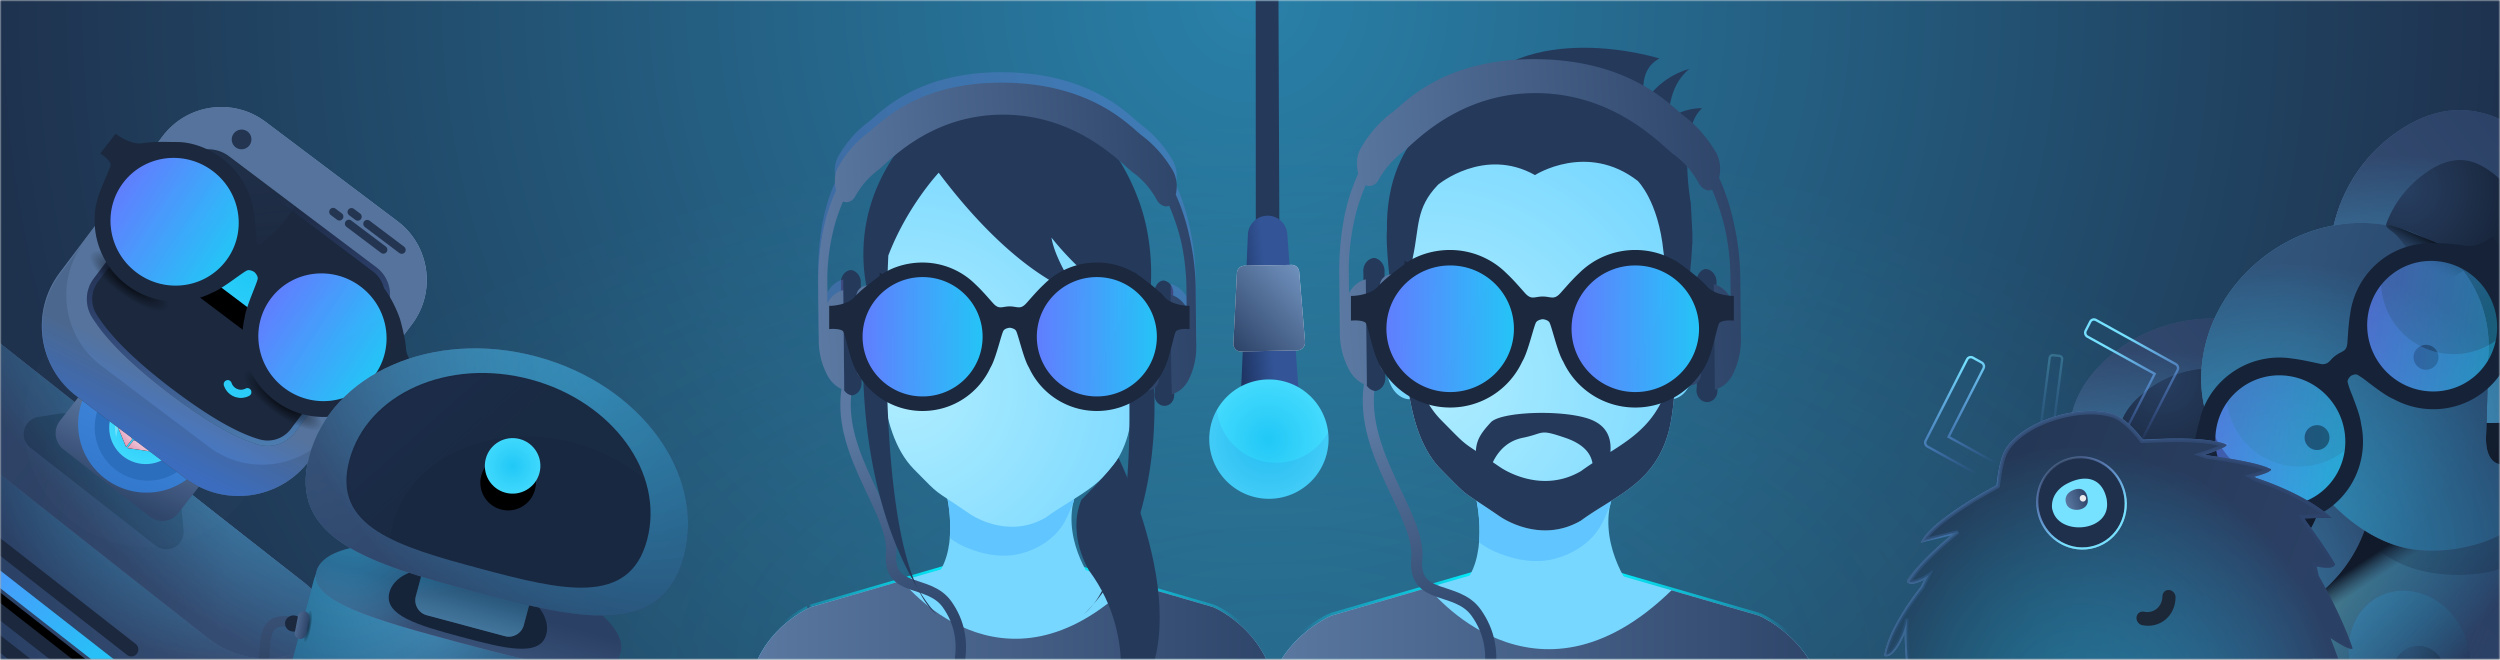 <svg xmlns="http://www.w3.org/2000/svg" xmlns:xlink="http://www.w3.org/1999/xlink" width="720" height="190"><defs><linearGradient id="g" x1="94.118%" x2="50.529%" y1="34.243%" y2="65.755%"><stop offset="0%" stop-color="#5B79A2"/><stop offset="100%" stop-color="#2E4469"/></linearGradient><linearGradient id="m" x1="98.741%" x2="1.259%" y1="48.741%" y2="48.741%"><stop offset="0%" stop-color="#21C8F6"/><stop offset="100%" stop-color="#637BFF"/></linearGradient><linearGradient id="n" x1=".008%" x2="99.992%" y1="50.123%" y2="49.877%"><stop offset="0%" stop-color="#6F90BC"/><stop offset="100%" stop-color="#2E4469"/></linearGradient><linearGradient id="o" x1="38.02%" x2="80.028%" y1="51.108%" y2="46.662%"><stop offset="0%" stop-color="#1B283E"/><stop offset="100%" stop-color="#688AB8"/></linearGradient><linearGradient id="q" x1="75.874%" x2="92.229%" y1="34.621%" y2="95.445%"><stop offset="0%" stop-color="#5B79A2"/><stop offset="100%" stop-color="#2E4469"/></linearGradient><linearGradient id="z" x1="77.808%" x2="5.982%" y1="0%" y2="146.499%"><stop offset="0%" stop-color="#85A1C6"/><stop offset="100%" stop-color="#1B283E"/></linearGradient><linearGradient id="A" x1="37.941%" x2="41.847%" y1="78.776%" y2="102.32%"><stop offset="0%" stop-color="#55739C"/><stop offset="100%" stop-color="#4179D5"/></linearGradient><linearGradient id="G" x1="154.902%" x2="24.379%" y1="136.646%" y2="14.81%"><stop offset="0%" stop-color="#76E1FF"/><stop offset="100%" stop-color="#637BFF" stop-opacity="0"/></linearGradient><linearGradient id="H" x1="13.291%" x2="106.663%" y1=".616%" y2="98.781%"><stop offset="0%" stop-color="#587CB9"/><stop offset="100%" stop-color="#2E4469" stop-opacity="0"/></linearGradient><linearGradient id="O" x1="98.741%" x2="1.259%" y1="48.741%" y2="48.741%"><stop offset="0%" stop-color="#21C8F6"/><stop offset="100%" stop-color="#637BFF"/></linearGradient><linearGradient id="P" x1="98.741%" x2="1.259%" y1="48.741%" y2="48.741%"><stop offset="0%" stop-color="#21C8F6"/><stop offset="100%" stop-color="#637BFF"/></linearGradient><linearGradient id="S" x1="98.741%" x2="1.259%" y1="48.741%" y2="48.741%"><stop offset="0%" stop-color="#21C8F6"/><stop offset="100%" stop-color="#637BFF"/></linearGradient><linearGradient id="V" x1="38.884%" x2="123.114%" y1="56.78%" y2="36.489%"><stop offset="0%" stop-color="#32466C"/><stop offset="100%" stop-color="#10192A"/></linearGradient><linearGradient id="X" x1="28.29%" x2="62.639%" y1="10.417%" y2="64.66%"><stop offset="0%" stop-color="#25C2F2" stop-opacity=".476"/><stop offset="100%" stop-color="#293F64"/></linearGradient><linearGradient id="Y" x1="53.199%" x2="50%" y1="43.607%" y2="57.555%"><stop offset="0%" stop-color="#101A2A"/><stop offset="100%" stop-color="#213350" stop-opacity="0"/></linearGradient><linearGradient id="aa" x1="-40.15%" x2="59.987%" y1="-47.999%" y2="100%"><stop offset="0%" stop-color="#5B79A2"/><stop offset="100%" stop-color="#243655"/></linearGradient><linearGradient id="ab" x1="32.873%" x2="59.971%" y1="-28.733%" y2="79.159%"><stop offset="0%" stop-color="#25C2F2" stop-opacity=".476"/><stop offset="100%" stop-color="#293F64"/></linearGradient><linearGradient id="ad" x1="0%" x2="100%" y1="50%" y2="50%"><stop offset="0%" stop-color="#5B79A2"/><stop offset="100%" stop-color="#2E4469"/></linearGradient><linearGradient id="ag" x1="0%" x2="100%" y1="50%" y2="50%"><stop offset="0%" stop-color="#5B79A2"/><stop offset="100%" stop-color="#2E4469"/></linearGradient><linearGradient id="aj" x1="16.586%" x2="60.659%" y1="50%" y2="92.56%"><stop offset="0%" stop-color="#5B79A2"/><stop offset="100%" stop-color="#2F4367"/></linearGradient><linearGradient id="ak" x1="35.492%" x2="58.447%" y1="-28.733%" y2="79.159%"><stop offset="0%" stop-color="#25C2F2" stop-opacity=".476"/><stop offset="100%" stop-color="#293F64"/></linearGradient><linearGradient id="am" x1="36.959%" x2="72.43%" y1="50%" y2="27.803%"><stop offset="0%" stop-color="#090F19"/><stop offset="100%" stop-color="#213350" stop-opacity="0"/></linearGradient><linearGradient id="an" x1="98.741%" x2="1.259%" y1="48.741%" y2="48.741%"><stop offset="0%" stop-color="#21C8F6"/><stop offset="100%" stop-color="#637BFF"/></linearGradient><linearGradient id="ao" x1="98.741%" x2="1.259%" y1="48.741%" y2="48.741%"><stop offset="0%" stop-color="#21C8F6"/><stop offset="100%" stop-color="#637BFF"/></linearGradient><linearGradient id="ar" x1="50%" x2="50%" y1="100%" y2="50%"><stop offset="0%" stop-color="#5B79A2"/><stop offset="100%" stop-color="#2E4469"/><stop offset="100%" stop-color="#2E4469"/><stop offset="100%" stop-color="#2E4469"/></linearGradient><linearGradient id="av" x1="46.088%" x2="55.408%" y1="2.256%" y2="100%"><stop offset="0%" stop-color="#374F73"/><stop offset="100%" stop-color="#253652"/></linearGradient><linearGradient id="aw" x1="50%" x2="50%" y1="149.484%" y2="0%"><stop offset="0%" stop-color="#5B79A2"/><stop offset="100%" stop-color="#2E4469"/></linearGradient><linearGradient id="ax" x1="50%" x2="50%" y1="100%" y2="69.152%"><stop offset="0%" stop-color="#5B79A2"/><stop offset="100%" stop-color="#2E4469"/></linearGradient><linearGradient id="ay" x1="50%" x2="28.893%" y1="66.196%" y2="13.209%"><stop offset="0%" stop-color="#267195"/><stop offset="100%" stop-color="#00C3FF"/></linearGradient><linearGradient id="az" x1="10.01%" x2="94.296%" y1="35.988%" y2="65.599%"><stop offset="0%" stop-color="#5B79A2"/><stop offset="100%" stop-color="#2E4469"/></linearGradient><linearGradient id="aH" x1="40.357%" x2="16.862%" y1="51.699%" y2="41.515%"><stop offset="0%" stop-color="#21C8F6" stop-opacity=".299"/><stop offset="100%" stop-color="#637BFF"/></linearGradient><linearGradient id="aI" x1="46.338%" x2="39.281%" y1="81.515%" y2="6.036%"><stop offset="0%" stop-color="#76E1FF"/><stop offset="100%" stop-color="#637BFF" stop-opacity="0"/></linearGradient><linearGradient id="aJ" x1="39.281%" x2="46.338%" y1="6.036%" y2="81.515%"><stop offset="0%" stop-color="#76E1FF"/><stop offset="100%" stop-color="#637BFF" stop-opacity="0"/></linearGradient><linearGradient id="aK" x1="45.341%" x2="48.408%" y1="6.036%" y2="81.515%"><stop offset="0%" stop-color="#76E1FF"/><stop offset="100%" stop-color="#637BFF" stop-opacity="0"/></linearGradient><linearGradient id="aL" x1="0%" x2="100%" y1="50%" y2="50%"><stop offset="0%" stop-color="#5B79A2"/><stop offset="100%" stop-color="#2E4469"/></linearGradient><linearGradient id="aM" x1="85.355%" x2="14.645%" y1="72.293%" y2="27.707%"><stop offset="0%" stop-color="#2F4568"/><stop offset="100%" stop-color="#18222F"/></linearGradient><linearGradient id="aN" x1="50%" x2="50%" y1="-48.381%" y2="62.836%"><stop offset="0%" stop-color="#76E1FF"/><stop offset="100%" stop-color="#637BFF" stop-opacity="0"/></linearGradient><linearGradient id="aP" x1="45.461%" x2="3.524%" y1="168.048%" y2="5.569%"><stop offset="0%" stop-color="#C4D6EB" stop-opacity=".676"/><stop offset="100%" stop-color="#91ACD2" stop-opacity=".3"/></linearGradient><linearGradient id="aQ" x1="39.283%" x2="18.637%" y1="81.515%" y2="6.036%"><stop offset="0%" stop-color="#76E1FF"/><stop offset="100%" stop-color="#637BFF" stop-opacity="0"/></linearGradient><linearGradient id="aR" x1="0%" x2="100%" y1="50%" y2="50%"><stop offset="0%" stop-color="#5B79A2"/><stop offset="100%" stop-color="#2E4469"/></linearGradient><linearGradient id="aW" x1="36.389%" x2="36.389%" y1="0%" y2="39.062%"><stop offset="0%" stop-color="#00F4FF"/><stop offset="100%" stop-color="#00E4FF" stop-opacity="0"/></linearGradient><linearGradient id="bb" x1="0%" x2="100%" y1="50%" y2="50%"><stop offset="0%" stop-color="#5B79A2"/><stop offset="100%" stop-color="#2E4469"/></linearGradient><linearGradient id="bc" x1="42.38%" x2="54.654%" y1="9.244%" y2="90.654%"><stop offset="0%" stop-color="#5B79A2"/><stop offset="100%" stop-color="#2E4469"/></linearGradient><linearGradient id="bd" x1="0%" x2="100%" y1="50%" y2="50%"><stop offset="0%" stop-color="#5B79A2"/><stop offset="100%" stop-color="#2E4469"/></linearGradient><linearGradient id="be" x1="0%" x2="100%" y1="50%" y2="50%"><stop offset="0%" stop-color="#5B79A2"/><stop offset="100%" stop-color="#2E4469"/></linearGradient><linearGradient id="bg" x1="98.741%" x2="1.259%" y1="48.741%" y2="48.741%"><stop offset="0%" stop-color="#21C8F6"/><stop offset="100%" stop-color="#637BFF"/></linearGradient><linearGradient id="bh" x1="98.741%" x2="1.259%" y1="48.741%" y2="48.741%"><stop offset="0%" stop-color="#21C8F6"/><stop offset="100%" stop-color="#637BFF"/></linearGradient><linearGradient id="bk" x1="98.741%" x2="1.259%" y1="48.741%" y2="48.741%"><stop offset="0%" stop-color="#21C8F6"/><stop offset="100%" stop-color="#637BFF"/></linearGradient><linearGradient id="bm" x1="53.825%" x2="81.628%" y1="42.349%" y2="64.984%"><stop offset="0%" stop-color="#335598"/><stop offset="100%" stop-color="#0F1C3C"/></linearGradient><linearGradient id="bo" x1="0%" x2="100%" y1="50%" y2="50%"><stop offset="0%" stop-color="#6F90BC"/><stop offset="100%" stop-color="#2E4469"/></linearGradient><linearGradient id="bp" x1="36.389%" x2="36.389%" y1="0%" y2="39.062%"><stop offset="0%" stop-color="#00F4FF"/><stop offset="100%" stop-color="#00E4FF" stop-opacity="0"/></linearGradient><linearGradient id="bt" x1="0%" x2="100%" y1="50%" y2="50%"><stop offset="0%" stop-color="#5B79A2"/><stop offset="100%" stop-color="#2E4469"/></linearGradient><linearGradient id="bu" x1="42.4%" x2="54.642%" y1="9.244%" y2="90.654%"><stop offset="0%" stop-color="#5B79A2"/><stop offset="100%" stop-color="#2E4469"/></linearGradient><linearGradient id="bv" x1="0%" x2="100%" y1="50%" y2="50%"><stop offset="0%" stop-color="#5B79A2"/><stop offset="100%" stop-color="#2E4469"/></linearGradient><linearGradient id="bw" x1="0%" x2="100%" y1="50%" y2="50%"><stop offset="0%" stop-color="#5B79A2"/><stop offset="100%" stop-color="#2E4469"/></linearGradient><linearGradient id="by" x1="98.741%" x2="1.259%" y1="48.741%" y2="48.741%"><stop offset="0%" stop-color="#21C8F6"/><stop offset="100%" stop-color="#637BFF"/></linearGradient><linearGradient id="bz" x1="98.741%" x2="1.259%" y1="48.741%" y2="48.741%"><stop offset="0%" stop-color="#21C8F6"/><stop offset="100%" stop-color="#637BFF"/></linearGradient><linearGradient id="bC" x1="98.741%" x2="1.259%" y1="48.741%" y2="48.741%"><stop offset="0%" stop-color="#21C8F6"/><stop offset="100%" stop-color="#637BFF"/></linearGradient><radialGradient id="e" cx="50%" cy="0%" r="192.018%" fx="50%" fy="0%" gradientTransform="matrix(0 1 -.264 0 .5 -.5)"><stop offset="0%" stop-color="#2981A9"/><stop offset="100%" stop-color="#1E314D"/></radialGradient><radialGradient id="h" cx="60.099%" cy="-31.473%" r="84.399%" fx="60.099%" fy="-31.473%" gradientTransform="scale(.561 1) rotate(-74.621 .836 -.623)"><stop offset="0%" stop-color="#25C2F2" stop-opacity=".626"/><stop offset="100%" stop-color="#293F64"/></radialGradient><radialGradient id="i" cx="52.436%" cy="42.955%" r="36.114%" fx="52.436%" fy="42.955%" gradientTransform="matrix(-1 0 0 -.21 1.049 .52)"><stop offset="0%" stop-color="#172743"/><stop offset="100%" stop-opacity="0"/></radialGradient><radialGradient id="p" cx="67.785%" cy="-140.802%" r="229%" fx="67.785%" fy="-140.802%" gradientTransform="matrix(0 -1 .341 0 1.158 -.73)"><stop offset="0%" stop-color="#25C2F2" stop-opacity=".626"/><stop offset="100%" stop-color="#293F64"/></radialGradient><radialGradient id="r" cx="52.436%" cy="42.955%" r="157.881%" fx="52.436%" fy="42.955%" gradientTransform="matrix(-.229 0 0 -.211 .644 .52)"><stop offset="0%" stop-color="#172743"/><stop offset="100%" stop-opacity="0"/></radialGradient><radialGradient id="v" cx="50%" cy="50%" r="68.353%" fx="50%" fy="50%" gradientTransform="matrix(0 1 -.991 0 .996 0)"><stop offset="0%" stop-color="#21C8F6"/><stop offset="100%" stop-color="#4BDEFF"/></radialGradient><radialGradient id="y" cx="50%" cy="50%" r="102.557%" fx="50%" fy="50%" gradientTransform="matrix(0 .993 -1.931 0 1.465 .004)"><stop offset="0%" stop-color="#FFF"/><stop offset="100%" stop-color="#C42E6C"/></radialGradient><radialGradient id="L" cx="50%" cy="50%" r="273.6%" fx="50%" fy="50%" gradientTransform="matrix(.25 0 0 1 .375 0)"><stop offset="0%" stop-color="#21C8F6"/><stop offset="100%" stop-color="#4BDEFF"/></radialGradient><radialGradient id="M" cx="50%" cy="50%" r="28.075%" fx="50%" fy="50%" gradientTransform="matrix(0 1 -1.66 0 1.33 0)"><stop offset="0%"/><stop offset="100%" stop-opacity="0"/></radialGradient><radialGradient id="U" cx="50%" cy="85.965%" r="81.725%" fx="50%" fy="85.965%" gradientTransform="matrix(0 -1 .735 0 -.132 1.36)"><stop offset="0%" stop-color="#38D4FB"/><stop offset="100%" stop-color="#56F5FE" stop-opacity="0"/></radialGradient><radialGradient id="W" cx="-13.828%" cy="-9.043%" r="124.253%" fx="-13.828%" fy="-9.043%" gradientTransform="scale(.709 1) rotate(53.014 -.167 -.147)"><stop offset="0%" stop-color="#FAC446"/><stop offset="100%" stop-color="#233452" stop-opacity="0"/></radialGradient><radialGradient id="Z" cx="50%" cy="0%" r="69.799%" fx="50%" fy="0%" gradientTransform="matrix(0 1 -.633 0 .5 -.5)"><stop offset="0%" stop-color="#283F62"/><stop offset="100%" stop-color="#101A2A"/></radialGradient><radialGradient id="ac" cx="50%" cy="0%" r="70.094%" fx="50%" fy="0%" gradientTransform="matrix(0 .996 -1 0 .5 -.498)"><stop offset="0%" stop-color="#283F62"/><stop offset="100%" stop-color="#101A2A"/></radialGradient><radialGradient id="ae" cx="-6.685%" cy="70.19%" r="96.162%" fx="-6.685%" fy="70.19%" gradientTransform="matrix(.131 -.846 .991 .112 -.754 .567)"><stop offset="0%" stop-color="#25C2F2" stop-opacity=".626"/><stop offset="100%" stop-color="#293F64"/></radialGradient><radialGradient id="af" cx="50%" cy="0%" r="88.772%" fx="50%" fy="0%" gradientTransform="matrix(0 .786 -1 0 .5 -.393)"><stop offset="0%" stop-color="#283F62"/><stop offset="100%" stop-color="#101A2A"/></radialGradient><radialGradient id="ah" cx="-6.685%" cy="70.19%" r="96.16%" fx="-6.685%" fy="70.19%" gradientTransform="matrix(.131 -.846 .991 .112 -.754 .567)"><stop offset="0%" stop-color="#25C2F2" stop-opacity=".626"/><stop offset="100%" stop-color="#293F64"/></radialGradient><radialGradient id="ai" cx="50%" cy="0%" r="88.769%" fx="50%" fy="0%" gradientTransform="matrix(0 .786 -1 0 .5 -.393)"><stop offset="0%" stop-color="#283F62"/><stop offset="100%" stop-color="#101A2A"/></radialGradient><radialGradient id="al" cx="-6.685%" cy="70.19%" r="100.336%" fx="-6.685%" fy="70.19%" gradientTransform="scale(1 .817) rotate(-82.806 .022 .78)"><stop offset="0%" stop-color="#25C2F2" stop-opacity=".626"/><stop offset="100%" stop-color="#293F64"/></radialGradient><radialGradient id="ap" cx="42.558%" cy="20.967%" r="61.194%" fx="42.558%" fy="20.967%" gradientTransform="matrix(.06 .997 -.781 .076 .564 -.23)"><stop offset="0%" stop-color="#5B79A2"/><stop offset="100%" stop-color="#2E4469"/><stop offset="100%" stop-color="#2E4469"/><stop offset="100%" stop-color="#253858"/></radialGradient><radialGradient id="aq" cx="7.73%" cy="3.866%" r="110.036%" fx="7.73%" fy="3.866%" gradientTransform="scale(.783 1) rotate(75.229 .088 .053)"><stop offset="0%" stop-color="#25C2F2" stop-opacity=".626"/><stop offset="100%" stop-color="#293F64"/></radialGradient><radialGradient id="as" cx="7.73%" cy="3.866%" r="132.433%" fx="7.73%" fy="3.866%" gradientTransform="matrix(.166 .803 -.224 .595 .073 -.046)"><stop offset="0%" stop-color="#25C2F2" stop-opacity=".626"/><stop offset="100%" stop-color="#293F64"/></radialGradient><radialGradient id="at" cx="52.436%" cy="42.955%" r="36.744%" fx="52.436%" fy="42.955%" gradientTransform="matrix(-.983 0 0 -.211 1.04 .52)"><stop offset="0%" stop-color="#172743"/><stop offset="100%" stop-opacity="0"/></radialGradient><radialGradient id="aA" cx="7.73%" cy="3.866%" r="107.142%" fx="7.73%" fy="3.866%" gradientTransform="scale(.627 1) rotate(63.799 .1 .076)"><stop offset="0%" stop-color="#22CBFF" stop-opacity=".194"/><stop offset="100%" stop-color="#293F64" stop-opacity=".378"/></radialGradient><radialGradient id="aB" cx="68.302%" cy="0%" r="117.183%" fx="68.302%" fy="0%" gradientTransform="matrix(.306 -.873 .703 .627 .474 .596)"><stop offset="0%" stop-color="#25C2F2" stop-opacity=".626"/><stop offset="100%" stop-color="#293F64"/></radialGradient><radialGradient id="aG" cx="50%" cy="50%" r="68.4%" fx="50%" fy="50%"><stop offset="0%" stop-color="#21C8F6"/><stop offset="100%" stop-color="#4BDEFF"/></radialGradient><radialGradient id="aO" cx="37.435%" cy="76.012%" r="68.095%" fx="37.435%" fy="76.012%" gradientTransform="matrix(.28 -.936 .743 .352 -.295 .843)"><stop offset="0%" stop-color="#25C2F2" stop-opacity=".626"/><stop offset="100%" stop-color="#293F64"/></radialGradient><radialGradient id="aX" cx="13.24%" cy="63.095%" r="101.026%" fx="13.24%" fy="63.095%" gradientTransform="scale(1 .658) rotate(-38.634 .601 .795)"><stop offset="0%" stop-color="#AFEDFF"/><stop offset="100%" stop-color="#77D7FF"/></radialGradient><radialGradient id="bn" cx="50%" cy="50%" r="59.707%" fx="50%" fy="50%" gradientTransform="matrix(0 1 -1 0 1 0)"><stop offset="0%" stop-color="#21C8F6"/><stop offset="100%" stop-color="#4BDEFF"/></radialGradient><radialGradient id="bq" cx="13.24%" cy="63.095%" r="101.077%" fx="13.24%" fy="63.095%" gradientTransform="scale(1 .657) rotate(-38.67 .602 .796)"><stop offset="0%" stop-color="#AFEDFF"/><stop offset="100%" stop-color="#77D7FF"/></radialGradient><path id="a" d="M0 0h720v190H0z"/><path id="c" d="M0 0h720v190H0z"/><path id="l" d="M61.312 150.299l75.655.007a2.006 2.006 0 11.001 4.014l-38.43-.004-37.226-.003a2.007 2.007 0 010-4.014z"/><path id="x" d="M14.494 6.358V3.536l-1.05.599-1.45.827v2.822l2.5-1.426zm-2.999 5.105V8.639l-1.426.807-4.072 2.304v2.85l5.498-3.137zM0 1.853v9.61L5.497 14.6v-2.85l-2.872-1.61-.002-.001c-.01-.006-.018-.014-.027-.02l-.023-.019h-.001c-.008-.008-.014-.018-.02-.026l-.02-.025-.013-.031c-.004-.01-.01-.018-.012-.028-.003-.012-.003-.025-.005-.037 0-.01-.003-.018-.003-.028V3.28l-1.45-.828L0 1.854zM2.749 0L.251 1.425l2.497 1.426 2.498-1.426L2.748 0h.001zm1.3 8.896l1.449-.827V1.854l-1.05.599-1.45.827v6.215l1.05-.599zm7.696-7.214L9.247 3.108l2.498 1.425 2.498-1.426-2.498-1.425zm-.25 3.28l-1.45-.827-1.049-.599v2.822l1.45.827 1.049.6V4.961zm-5.748 6.36L9.41 9.247l1.832-1.036-2.497-1.425-2.874 1.64-2.62 1.495 2.495 1.4z"/><path id="B" d="M9.888 0h53.176c5.461 0 9.888 4.427 9.888 9.888v42.115a9.887 9.887 0 01-6.3 9.214C60.345 63.672 50.704 64.9 37.729 64.9c-13.747 0-24.21-1.378-31.386-4.134A9.889 9.889 0 010 51.536V9.887C0 4.427 4.427 0 9.888 0z"/><path id="E" d="M52.28 54.45a5.205 5.205 0 01-3.942-1.841 1.211 1.211 0 01.11-1.687 1.153 1.153 0 011.652.12 2.874 2.874 0 002.175 1.015 2.844 2.844 0 002.171-1.006 1.153 1.153 0 011.652-.113c.49.435.542 1.191.118 1.688a5.152 5.152 0 01-3.935 1.823z"/><path id="F" d="M9.888 0h53.176c5.461 0 9.888 4.427 9.888 9.888v42.115a9.887 9.887 0 01-6.3 9.214C60.345 63.672 50.704 64.9 37.729 64.9c-13.747 0-24.21-1.378-31.386-4.134A9.889 9.889 0 010 51.536V9.887C0 4.427 4.427 0 9.888 0z"/><path id="aC" d="M44.384 56.378c24.513 0 44.385-.525 44.385-20.397S68.897 0 44.384 0C19.872 0 0 16.11 0 35.981c0 19.872 19.872 20.397 44.384 20.397z"/><path id="aS" d="M56.532 51.411s-1.547-2.36-3.102-3.015c-.467-.197-.935-.24-1.362-.019-.572.297-.701 1.007-.607 1.846.21 1.87 1.53 4.382 1.53 4.382.261-.242.537-.466.825-.674 2.365-1.707 5.471-2.298 6.597-2.464.273-.04.43-.056.43-.056s-.152-.47-.482-1.065a6.193 6.193 0 00-.747-1.077c-.37-.423-.83-.81-1.388-1.051a1.15 1.15 0 00-.456-.106c-1.365 0-1.238 3.3-1.238 3.3"/><path id="aU" d="M79.97 49.257c-.574.201-1.058.555-1.455.951a6.263 6.263 0 00-.693.837c-.45.652-.673 1.214-.673 1.214s.155.026.426.085c1.038.229 3.777.949 5.965 2.565.44.325.857.687 1.234 1.087 0 0 1.57-2.555 1.84-4.424.09-.631.034-1.184-.282-1.534-.57-.633-1.508-.37-2.145-.015-1.41.783-2.737 2.539-2.737 2.539s.353-3.38-1.08-3.38c-.121 0-.254.023-.4.075"/><path id="aY" d="M80.596 52.664C84.066 21.443 63.808 0 39.55 0 15.302 0-3.04 20.241.42 54c1.46 14.18-.35 39.573 11.56 51.62 8.616 8.714 5.001 5.37 16.823 13.46 0 0 11.445 8.293 23.477 1.254 9.594-7.059 20.864-10.422 25.074-25.004 3.073-10.642 2.037-31.805 3.242-42.666"/><path id="aZ" d="M80.56 38.783c.541 4.358.578 9 .036 13.88-1.205 10.862-.17 32.025-3.242 42.667-3.195 11.068-10.459 15.673-17.969 20.336l-.716.445c-2.149 1.335-4.308 2.692-6.389 4.223-12.032 7.039-23.477-1.253-23.477-1.253-6.41-4.387-8.281-5.412-10.025-6.82l-.232-.19c-1.393-1.16-2.829-2.671-6.565-6.45C.07 93.573 1.88 68.18.42 54c-.547-5.334-.55-10.33-.07-14.963.022.241.046.482.07.725 1.46 14.18-.35 39.573 11.56 51.62 6.264 6.335 6.063 6.297 10.03 8.913.126-3.491 1.945-5.666 4.286-8.234 2.735-2.998 19.462-3.719 27.692-1.201 4.912 1.503 7.165 4.742 6.76 9.718 7.014-4.396 13.604-9.09 16.606-19.486 3.017-10.449 2.073-31.038 3.178-42.064zM35.526 96.496c-3.85.778-6.73 3.125-8.64 7.043.59.399 1.226.832 1.916 1.304 0 0 11.445 8.292 23.477 1.253a68.846 68.846 0 013.306-2.274c-.562-3.292-3.184-5.734-7.865-7.326-7.752-2.637-5.787-1.295-12.194 0z"/><path id="ba" d="M39.55 0c23.511 0 43.265 20.143 41.3 49.807C79.11 24.29 60.876 6.485 39.55 6.485 18.316 6.485 1.61 23.228.11 50.06-1.582 18.673 16.26 0 39.55 0z"/><path id="br" d="M75.86 49.634C79.129 20.209 60.06 0 37.228 0 14.403 0-2.863 19.077.396 50.893 1.77 64.257.066 88.19 11.276 99.544c8.11 8.212 4.708 5.06 15.835 12.686 0 0 10.773 7.815 22.098 1.18 9.03-6.652 19.638-9.822 23.6-23.565 2.893-10.03 1.918-29.974 3.052-40.211"/><path id="bs" d="M37.227 0c22.13 0 40.724 18.985 38.872 46.945C74.465 22.893 57.301 6.11 37.227 6.11 17.239 6.111 1.515 21.893.103 47.183-1.49 17.6 15.303 0 37.227 0z"/><filter id="d" width="101.9%" height="107.4%" x="-1%" y="-2.6%" filterUnits="objectBoundingBox"><feOffset dy="2" in="SourceAlpha" result="shadowOffsetOuter1"/><feGaussianBlur in="shadowOffsetOuter1" result="shadowBlurOuter1" stdDeviation="2"/><feColorMatrix in="shadowBlurOuter1" values="0 0 0 0 0.667 0 0 0 0 0.639 0 0 0 0 0.639 0 0 0 0.3 0"/></filter><filter id="j" width="100%" height="100%" x="0%" y="0%" filterUnits="objectBoundingBox"><feGaussianBlur in="SourceGraphic"/></filter><filter id="k" width="159%" height="1268.7%" x="-29.5%" y="-460%" filterUnits="objectBoundingBox"><feOffset dy="5" in="SourceAlpha" result="shadowOffsetOuter1"/><feGaussianBlur in="shadowOffsetOuter1" result="shadowBlurOuter1" stdDeviation="7"/><feColorMatrix in="shadowBlurOuter1" values="0 0 0 0 0.012 0 0 0 0 0.468 0 0 0 0 1 0 0 0 1 0"/></filter><filter id="s" width="131.9%" height="239.7%" x="-16%" y="-69.8%" filterUnits="objectBoundingBox"><feGaussianBlur in="SourceGraphic" stdDeviation="3.018"/></filter><filter id="t" width="143.9%" height="144.3%" x="-22%" y="-22.2%" filterUnits="objectBoundingBox"><feGaussianBlur in="SourceGraphic" stdDeviation="5.174"/></filter><filter id="u" width="179.1%" height="179.8%" x="-39.6%" y="-39.9%" filterUnits="objectBoundingBox"><feGaussianBlur in="SourceGraphic" stdDeviation="5.174"/></filter><filter id="w" width="141.4%" height="141.1%" x="-20.7%" y="-20.5%" filterUnits="objectBoundingBox"><feOffset in="SourceAlpha" result="shadowOffsetOuter1"/><feGaussianBlur in="shadowOffsetOuter1" result="shadowBlurOuter1" stdDeviation="1"/><feColorMatrix in="shadowBlurOuter1" values="0 0 0 0 0.951 0 0 0 0 0.371 0 0 0 0 0.61 0 0 0 1 0"/></filter><filter id="D" width="1377.4%" height="2926.8%" x="-638.7%" y="-1413.4%" filterUnits="objectBoundingBox"><feOffset in="SourceAlpha" result="shadowOffsetOuter1"/><feGaussianBlur in="shadowOffsetOuter1" result="shadowBlurOuter1" stdDeviation="18"/><feColorMatrix in="shadowBlurOuter1" values="0 0 0 0 0.141 0 0 0 0 0.792 0 0 0 0 0.969 0 0 0 1 0"/></filter><filter id="J" width="240%" height="660%" x="-70%" y="-240%" filterUnits="objectBoundingBox"><feOffset dy="6" in="SourceAlpha" result="shadowOffsetOuter1"/><feGaussianBlur in="shadowOffsetOuter1" result="shadowBlurOuter1" stdDeviation="13"/><feColorMatrix in="shadowBlurOuter1" values="0 0 0 0 0.137 0 0 0 0 0.788 0 0 0 0 0.969 0 0 0 1 0"/></filter><filter id="au" width="100%" height="100%" x="0%" y="0%" filterUnits="objectBoundingBox"><feGaussianBlur in="SourceGraphic"/></filter><filter id="aE" width="543.8%" height="543.8%" x="-221.9%" y="-190.6%" filterUnits="objectBoundingBox"><feOffset dy="5" in="SourceAlpha" result="shadowOffsetOuter1"/><feGaussianBlur in="shadowOffsetOuter1" result="shadowBlurOuter1" stdDeviation="11"/><feColorMatrix in="shadowBlurOuter1" values="0 0 0 0 0.137 0 0 0 0 0.788 0 0 0 0 0.969 0 0 0 1 0"/></filter><ellipse id="N" cx="20.912" cy="20.639" rx="20.912" ry="20.639"/><ellipse id="R" cx="20.912" cy="20.639" rx="20.912" ry="20.639"/><ellipse id="bf" cx="20.635" cy="20.551" rx="20.635" ry="20.551"/><ellipse id="bj" cx="20.635" cy="20.551" rx="20.635" ry="20.551"/><ellipse id="bx" cx="19.423" cy="19.368" rx="19.423" ry="19.368"/><ellipse id="bB" cx="19.423" cy="19.368" rx="19.423" ry="19.368"/><circle id="aF" cx="45.841" cy="25.383" r="8"/><rect id="K" width="60" height="15" x="5.447" y="16.516" rx="7"/></defs><g fill="none" fill-rule="evenodd"><mask id="b" fill="#fff"><use xlink:href="#a"/></mask><use fill="#000" fill-opacity=".03" opacity=".6" xlink:href="#a"/><g mask="url(#b)"><mask id="f" fill="#fff"><use xlink:href="#c"/></mask><use fill="#000" filter="url(#d)" xlink:href="#c"/><use fill="url(#e)" xlink:href="#c"/><g style="mix-blend-mode:luminosity" mask="url(#f)"><g transform="rotate(38 26.266 22.145)"><path fill="#1B283E" d="M37.57 100.19l122.62-.282c7.275-.017 13.187 5.868 13.204 13.144 0 .56-.033 1.122-.103 1.679l-7.79 61.758c-1.658 13.157-12.836 23.03-26.096 23.053l-79.628.131c-13.088.022-24.209-9.567-26.113-22.515l-9.097-61.876c-1.059-7.2 3.919-13.893 11.117-14.951a13.355 13.355 0 011.886-.14z"/><path fill="url(#g)" d="M34.031 100.251l129.83-2.253c7.274-.127 13.274 5.669 13.4 12.944.014.81-.047 1.622-.182 2.422l-8.617 51.028c-2.11 12.488-12.804 21.709-25.466 21.956l-84.762 1.659c-12.682.248-23.74-8.575-26.316-20.994L21.36 116.099c-1.477-7.125 3.1-14.098 10.225-15.576a13.144 13.144 0 012.446-.272z" transform="rotate(1 98.926 143.078)"/><path fill="url(#h)" d="M34.031 100.251l129.83-2.253c7.274-.127 13.274 5.669 13.4 12.944.014.81-.047 1.622-.182 2.422l-8.617 51.028c-2.11 12.488-12.804 21.709-25.466 21.956l-84.762 1.659c-12.682.248-23.74-8.575-26.316-20.994L21.36 116.099c-1.477-7.125 3.1-14.098 10.225-15.576a13.144 13.144 0 012.446-.272z" opacity=".705" transform="rotate(1 98.926 143.078)"/><ellipse cx="9.965" cy="9.904" filter="url(#j)" rx="8.647" ry="8.719" transform="rotate(-80 162.423 -29.209)" fill="url(#i)" opacity=".899"/><path fill="#1B283E" d="M61.311 142.95l75.656.007a2.008 2.008 0 010 4.014l-38.43-.003-37.226-.004a2.008 2.008 0 010-4.014z"/><g><use fill="#000" filter="url(#k)" xlink:href="#l"/><use fill="url(#m)" xlink:href="#l"/></g><path fill="#1B283E" d="M62.373 157.647l75.655.007a2.008 2.008 0 01.001 4.014l-38.43-.003-37.226-.004a2.006 2.006 0 110-4.014zM62.373 164.996l75.656.007a2.007 2.007 0 110 4.014l-38.43-.004-37.226-.003a2.008 2.008 0 010-4.014z"/><path fill="url(#n)" d="M32.587 99.85l135.032-1.751c5.453-.07 9.93 4.292 10.001 9.745a9.866 9.866 0 01-1.254 4.945l-.905 1.62a26.353 26.353 0 01-22.658 13.49l-104.44 1.353a26.35 26.35 0 01-22.785-12.542l-1.199-1.95c-2.831-4.603-1.395-10.63 3.209-13.461a9.781 9.781 0 014.999-1.45z" transform="rotate(1 100.024 113.662)"/><path fill="#111A28" d="M88.122 100.305l25.955.003c3.647 0 7.132 1.513 9.623 4.178l3.936 4.21a4.985 4.985 0 01-3.641 8.388l-45.791-.004a4.984 4.984 0 01-3.641-8.388l3.934-4.208a13.173 13.173 0 019.625-4.179z"/><path fill="url(#o)" d="M32.587 99.85l135.032-1.751c5.453-.07 9.93 4.292 10.001 9.745a9.866 9.866 0 01-1.254 4.945l-.905 1.62a26.353 26.353 0 01-22.658 13.49l-104.44 1.353a26.35 26.35 0 01-22.785-12.542l-1.199-1.95c-2.831-4.603-1.395-10.63 3.209-13.461a9.781 9.781 0 014.999-1.45z" opacity=".504" transform="rotate(1 100.024 113.662)"/><path fill="url(#p)" d="M32.587 99.85l135.032-1.751c5.453-.07 9.93 4.292 10.001 9.745a9.866 9.866 0 01-1.254 4.945l-.905 1.62a26.353 26.353 0 01-22.658 13.49l-104.44 1.353a26.35 26.35 0 01-22.785-12.542l-1.199-1.95c-2.831-4.603-1.395-10.63 3.209-13.461a9.781 9.781 0 014.999-1.45z" opacity=".705" transform="rotate(1 100.024 113.662)"/><path fill="url(#q)" d="M90.395 70.377h22.73c5.66 0 10.247 4.587 10.247 10.247v25.106a5.855 5.855 0 01-5.855 5.856H86.003a5.855 5.855 0 01-5.855-5.856V80.624c0-5.66 4.587-10.247 10.247-10.247z"/><ellipse cx="101.297" cy="91.863" fill="#1B283E" rx="15.262" ry="15.128"/><ellipse cx="99.645" cy="74.859" fill="url(#r)" filter="url(#s)" opacity=".65" rx="28.344" ry="6.483"/><g transform="translate(65.085 56.39)"><ellipse fill="#92BAE9" opacity=".136" style="mix-blend-mode:overlay" cx="35.321" cy="35.011" filter="url(#t)" rx="35.321" ry="35.011"/><ellipse cx="35.321" cy="35.011" fill="#328AF1" filter="url(#u)" opacity=".842" rx="19.623" ry="19.45"/><ellipse cx="35.74" cy="35.811" fill="url(#v)" rx="10.465" ry="10.374" transform="scale(1 -1) rotate(4 1061.242 0)"/><g transform="translate(29.225 28.968)"><use fill="#000" filter="url(#w)" xlink:href="#x"/><use fill="url(#y)" xlink:href="#x"/></g><path fill="#FFF" fill-opacity=".547" d="M26.934 36.49a9.24 9.24 0 003.876 6.611 9.254 9.254 0 01-1.587-4.302c-.532-5.069 3.108-9.607 8.133-10.135a9.067 9.067 0 016.187 1.612c-1.847-2.674-5.04-4.282-8.476-3.92-5.025.527-8.666 5.065-8.133 10.134z" style="mix-blend-mode:lighten" opacity=".5"/></g><g transform="rotate(-1 136.411 -2207.57)"><path fill="url(#z)" d="M35.259 0H82.83c11.702 0 21.188 9.486 21.188 21.188V70.44c0 14.042-11.384 25.426-25.426 25.426H39.496c-14.042 0-25.426-11.384-25.426-25.426V21.188C14.07 9.486 23.557 0 35.26 0z"/><path fill="url(#A)" d="M35.259 0H82.83c11.702 0 21.188 9.486 21.188 21.188V70.44c0 14.042-11.384 25.426-25.426 25.426H39.496c-14.042 0-25.426-11.384-25.426-25.426V21.188C14.07 9.486 23.557 0 35.26 0z"/><ellipse cx="32.794" cy="8.202" fill="#243552" rx="2.833" ry="2.853"/><path fill="#1B283E" d="M14.37 59.147c0 14.042 11.383 25.426 25.425 25.426h38.797c14.043 0 25.426-11.384 25.426-25.426v11.396c0 14.042-11.383 25.426-25.426 25.426H39.795c-14.042 0-25.426-11.384-25.426-25.426z" opacity=".157"/><g transform="translate(22.898 14.264)"><mask id="C" fill="#fff"><use xlink:href="#B"/></mask><use fill="#1B283E" xlink:href="#B"/><g mask="url(#C)" transform="rotate(-15 52.275 52.54)"><use fill="#000" filter="url(#D)" xlink:href="#E"/><use fill="#2BCDF8" xlink:href="#E"/></g><mask id="I" fill="#fff"><use xlink:href="#F"/></mask><path stroke="url(#G)" stroke-width="1.54" d="M63.064.77a9.09 9.09 0 016.448 2.67 9.09 9.09 0 012.67 6.448h0v42.115a9.113 9.113 0 01-5.811 8.497c-6.244 2.431-15.795 3.63-28.642 3.63-13.624 0-23.997-1.351-31.11-4.083a9.104 9.104 0 01-4.246-3.348A9.107 9.107 0 01.77 51.535h0V9.888A9.09 9.09 0 013.44 3.44 9.09 9.09 0 019.889.77h0z"/><ellipse cx=".24" cy="4.212" fill="url(#H)" mask="url(#I)" opacity=".527" rx="33.704" ry="33.929"/><g fill-rule="nonzero" mask="url(#I)"><use fill="#000" filter="url(#J)" xlink:href="#K"/><use fill="url(#L)" xlink:href="#K"/></g></g><path d="M68.677 10.127h-2.276c-.623 0-1.128-.51-1.128-1.14 0-.631.505-1.142 1.128-1.142h2.276c.623 0 1.128.51 1.128 1.141 0 .63-.505 1.141-1.128 1.141zm4.25-3.138H70.65c-.623 0-1.128-.51-1.128-1.14a1.135 1.135 0 011.128-1.142h2.276c.623 0 1.13.51 1.13 1.141 0 .63-.507 1.141-1.13 1.141zm11.612 3.138H72.073c-.627 0-1.135-.51-1.135-1.14 0-.631.508-1.142 1.135-1.142h12.46c.627 0 1.136.51 1.136 1.141 0 .63-.509 1.141-1.136 1.141h.006zm4.198-3.138H76.368c-.652 0-1.18-.51-1.18-1.14 0-.632.528-1.142 1.18-1.142h12.37c.651 0 1.18.51 1.18 1.141 0 .63-.529 1.141-1.18 1.141z" fill="#243552"/><ellipse cx="31.49" cy="60.237" fill="url(#M)" opacity=".882" rx="14.713" ry="7.843" transform="rotate(-1 31.49 60.237)"/><ellipse cx="87.409" cy="61.005" fill="url(#M)" opacity=".882" rx="14.713" ry="7.843" transform="rotate(-1 87.41 61.005)"/><g style="mix-blend-mode:luminosity"><g transform="rotate(-4 312.337 -127.979)"><mask id="Q" fill="#fff"><use xlink:href="#N"/></mask><use fill="url(#O)" opacity=".398" xlink:href="#N"/><path fill="url(#P)" d="M21.25-1.503L4.852 30.677c1.136 2.078 2.79 3.82 4.961 5.228a18.728 18.728 0 007.065 2.77L34.063 2.621C31.458.984 29.439-.07 28.005-.544c-1.434-.473-3.686-.793-6.756-.959z" mask="url(#Q)" opacity=".309"/></g><g transform="rotate(-4 313.745 -895.314)"><mask id="T" fill="#fff"><use xlink:href="#R"/></mask><use fill="url(#O)" opacity=".398" xlink:href="#R"/><path fill="url(#S)" d="M19.745 2.54L3.991 32.737c1.135 2.077 2.789 3.82 4.96 5.228a18.728 18.728 0 007.065 2.77L32.56 6.664c-2.605-1.637-4.625-2.692-6.059-3.165-1.434-.473-3.685-.793-6.755-.96z" mask="url(#T)" opacity=".309"/></g><path fill="#1B283E" stroke="#1B283E" stroke-width="1.54" d="M85.353 58.733c-10.685-.186-19.198-8.864-19.014-19.381.184-10.516 8.994-18.891 19.68-18.705 10.684.187 19.197 8.863 19.013 19.38-.183 10.518-8.994 18.892-19.679 18.706zm-54.023-.944c-10.685-.185-19.198-8.862-19.014-19.38.184-10.517 8.994-18.891 19.679-18.705 10.685.187 19.198 8.863 19.014 19.38-.184 10.518-8.994 18.892-19.679 18.706zm68.582-35.11c-4.03-2.699-9.24-4.951-13.84-5.03-6.198-.108-11.851 2.272-15.977 6.206-1.994 1.772-3.72 3.719-5.504 5.625-2.259 2.415-3.55 1.188-5.766 1.15-2.216-.039-3.549 1.142-5.722-1.35-1.716-1.967-3.374-3.975-5.305-5.814-3.985-4.075-9.62-6.653-15.818-6.761-4.601-.08-9.174 1.207-12.568 3.49-.62.463-1.091.815-1.41 1.057-1.862 1.327-5.052 3.65-6.7 5.456-2.449 2.686-7.7 2.776-7.7 2.776l-.097 5.636s3.144-.128 4.139 1.072c.587.707 1.176 4.077 2.17 7.608.301 1.258.739 2.472 1.247 3.638.475 1.157 1.036 2.232 1.68 3.117l.008-.006c3.9 6.042 10.712 10.105 18.527 10.241 9.073.158 16.976-5.02 20.628-12.596l.018-.022.053-.084c1.655-2.657 3.402-9.984 4.153-11.14.76-1.17 2.608-1.228 2.608-1.228s1.845.123 2.563 1.318c.712 1.182 2.201 8.565 3.762 11.279l.05.087.017.02c3.385 7.7 11.1 13.15 20.174 13.309 7.815.137 14.76-3.686 18.87-9.588l.001.006c.677-.862 1.261-1.917 1.776-3.057a21.678 21.678 0 001.35-3.593c1.118-3.494 1.77-6.841 2.381-7.528 1.037-1.165 4.074-.93 4.074-.93l.098-5.635s-5.16-.271-7.514-3.04c-1.584-1.864-4.61-4.296-6.425-5.687z"/></g></g></g></g><path fill="url(#U)" d="M100.847 108.609c34.698-54.643 128.068-81.965 280.109-81.965 152.041 0 238.005 27.322 257.89 81.965v108.035h-538V108.61z" mask="url(#f)" opacity=".4"/><g style="mix-blend-mode:luminosity" mask="url(#f)"><path fill="url(#V)" fill-rule="nonzero" d="M121.057 87.539l-2.89 2.436a44.376 44.376 0 00-46.552 1.767v-4.207c-9.581 9.591-33.531 28.768-28.74 47.944 2.433 9.746 9.816 12.06 16.49 10.722a104.37 104.37 0 008.234 14.732h57.48a126.242 126.242 0 007.981-14.782c6.74 1.448 14.28-.802 16.746-10.672 4.786-19.176-19.172-38.353-28.749-47.94z" transform="rotate(-27 478.773 -1139.3)"/><path fill="url(#W)" fill-rule="nonzero" d="M121.057 87.539l-2.89 2.436a44.376 44.376 0 00-46.552 1.767v-4.207c-9.581 9.591-33.531 28.768-28.74 47.944 2.433 9.746 9.816 12.06 16.49 10.722a104.37 104.37 0 008.234 14.732h57.48a126.242 126.242 0 007.981-14.782c6.74 1.448 14.28-.802 16.746-10.672 4.786-19.176-19.172-38.353-28.749-47.94z" transform="rotate(-27 478.773 -1139.3)"/><path fill="url(#X)" d="M121.057 87.539l-2.89 2.436a44.376 44.376 0 00-46.552 1.767v-4.207c-9.581 9.591-33.531 28.768-28.74 47.944 2.433 9.746 9.816 12.06 16.49 10.722a104.37 104.37 0 008.234 14.732h57.48a126.242 126.242 0 007.981-14.782c6.74 1.448 14.28-.802 16.746-10.672 4.786-19.176-19.172-38.353-28.749-47.94z" opacity=".705" transform="rotate(-27 478.773 -1139.3)"/><path fill="url(#Y)" d="M53.127 96.049l9.071-6.2 51.25 9.549 23.448 14.546-16.504 18.307-48.671 1.671-24.855-31.39z" transform="scale(-1 1) rotate(27 -386.893 -1522.011)"/><path fill="url(#Z)" d="M133.734 84.344a35.819 35.819 0 01-4.188 5.119 837.402 837.402 0 01-11.264 13.81l-.633.755c-.317.379-.636.757-.954 1.135l-.637.754-.319.376c-3.944 4.64-3.833 8.78.479 10.219 4.545 1.516 9.255-3.996 9.255-3.996l11.423-9.984s-6.644 29.161-30.586 29.161c-9.958 0-22.438-6.634-28.74-14.382-6.784-8.359-8.42-19.046-8.81-23.568a36.585 36.585 0 01-6.701-6.284c9.204 5.595 20.866 8.938 33.552 8.938 14.876 0 28.344-4.597 38.092-12.03z" opacity=".204" transform="rotate(-27 478.773 -1139.3)"/><path fill="url(#aa)" fill-rule="nonzero" d="M50.432 141.757c0 10.59 7.624 19.176 17.033 19.176 9.41 0 17.033-8.585 17.033-19.176 0-10.591-7.626-19.177-17.033-19.177s-17.033 8.588-17.033 19.177z" transform="rotate(-27 478.773 -1139.3)"/><path fill="url(#ab)" d="M50.432 141.757c0 10.59 7.624 19.176 17.033 19.176 9.41 0 17.033-8.585 17.033-19.176 0-10.591-7.626-19.177-17.033-19.177s-17.033 8.588-17.033 19.177z" opacity=".705" transform="rotate(-27 478.773 -1139.3)"/><path fill="url(#ac)" d="M60.278 147.084a7.486 7.486 0 004.582 6.933 7.43 7.43 0 008.13-1.606 7.503 7.503 0 001.627-8.158 7.45 7.45 0 00-6.887-4.626 7.421 7.421 0 00-5.264 2.178 7.485 7.485 0 00-2.188 5.28z" opacity=".3" transform="rotate(-27 478.773 -1139.3)"/><g transform="rotate(-38 467.923 -786.992)"><path fill="url(#ad)" fill-rule="nonzero" d="M87.33 45.544c0 25.154 17.979 45.546 43.112 45.546 25.133 0 29.399-18.337 33.53-43.147C168.764 19.177 157.97 0 132.837 0c-25.09-.042-45.463 20.349-45.506 45.544z"/><path fill="url(#ad)" fill-rule="nonzero" d="M87.33 45.544c0 25.154 17.979 45.546 43.112 45.546 25.133 0 29.399-18.337 33.53-43.147C168.764 19.177 157.97 0 132.837 0c-25.09-.042-45.463 20.349-45.506 45.544z"/><path fill="url(#ae)" d="M87.33 45.544c0 25.154 17.979 45.546 43.112 45.546 25.133 0 29.399-18.337 33.53-43.147C168.764 19.177 157.97 0 132.837 0c-25.09-.042-45.463 20.349-45.506 45.544z" opacity=".705"/><path fill="url(#af)" d="M130.442 76.706c8.368 0 10.714-2.678 12.402-5.423 3.392-5.51 5.221-15.304 6.955-25.707 1.963-11.791.694-21.382-3.481-26.315-4.13-4.879-11.167-4.879-13.48-4.879-17.158-.007-31.085 13.932-31.136 31.162a32.728 32.728 0 008.297 22.427 27.134 27.134 0 0020.443 8.735z"/><path fill="url(#ag)" fill-rule="nonzero" d="M77.751 45.544c0 25.154-17.978 45.544-43.111 45.544-25.133 0-29.399-18.335-33.531-43.145C-3.681 19.177 7.112 0 32.244 0A45.335 45.335 0 0164.39 13.307a45.718 45.718 0 0113.361 32.237z"/><path fill="url(#ah)" d="M77.751 45.544c0 25.154-17.978 45.544-43.111 45.544-25.133 0-29.399-18.335-33.531-43.145C-3.681 19.177 7.112 0 32.244 0A45.335 45.335 0 0164.39 13.307a45.718 45.718 0 0113.361 32.237z" opacity=".705"/><path fill="url(#ai)" d="M34.64 76.706c-8.368 0-10.714-2.678-12.402-5.423-3.392-5.51-5.222-15.304-6.955-25.707-1.964-11.789-.705-21.376 3.485-26.315 4.126-4.879 11.173-4.879 13.476-4.879C49.4 14.375 63.329 28.314 63.38 45.544a32.725 32.725 0 01-8.3 22.427 27.134 27.134 0 01-20.44 8.735z"/><path fill="url(#ai)" d="M34.64 76.706c-8.368 0-10.714-2.678-12.402-5.423-3.392-5.51-5.222-15.304-6.955-25.707-1.964-11.789-.705-21.376 3.485-26.315 4.126-4.879 11.173-4.879 13.476-4.879C49.4 14.375 63.329 28.314 63.38 45.544a32.725 32.725 0 01-8.3 22.427 27.134 27.134 0 01-20.44 8.735z"/><path fill="url(#aj)" fill-rule="nonzero" d="M102.02 95.086c-4.31-1.439-4.423-5.578-.478-10.219 5.84-6.884 11.787-14.298 13.806-16.83a35.824 35.824 0 0010.304-24.879c.002-21.192-19.3-38.363-43.11-38.363S39.43 21.965 39.43 43.148c.174 11.577 5.785 22.392 15.134 29.169.389 4.522 2.025 15.209 8.808 23.568 6.303 7.748 18.783 14.382 28.74 14.382 23.943 0 28.741-14.382 28.741-14.382l-9.577-4.795s-4.71 5.512-9.255 3.996z"/><path fill="url(#ak)" d="M102.02 95.086c-4.31-1.439-4.423-5.578-.478-10.219 5.84-6.884 11.787-14.298 13.806-16.83a35.824 35.824 0 0010.304-24.879c.002-21.192-19.3-38.363-43.11-38.363S39.43 21.965 39.43 43.148c.174 11.577 5.785 22.392 15.134 29.169.389 4.522 2.025 15.209 8.808 23.568 6.303 7.748 18.783 14.382 28.74 14.382 23.943 0 28.741-14.382 28.741-14.382l-9.577-4.795s-4.71 5.512-9.255 3.996z" opacity=".705"/><path fill="url(#al)" d="M102.02 95.086c-4.31-1.439-4.423-5.578-.478-10.219 5.84-6.884 11.787-14.298 13.806-16.83a35.824 35.824 0 0010.304-24.879c.002-21.192-19.3-38.363-43.11-38.363S39.43 21.965 39.43 43.148c.174 11.577 5.785 22.392 15.134 29.169.389 4.522 2.025 15.209 8.808 23.568 6.303 7.748 18.783 14.382 28.74 14.382 23.943 0 28.741-14.382 28.741-14.382l-9.577-4.795s-4.71 5.512-9.255 3.996z" opacity=".705"/><path fill="url(#am)" d="M113.268 19.37l17.96 2.113c-3.279 9.395-4.361 16.042-3.248 19.94 1.114 3.897.044 3.303-3.21-1.783l-11.502-20.27z" transform="rotate(-180 122.247 31.665)"/><ellipse cx="62.928" cy="55.227" fill="#10192A" fill-rule="nonzero" rx="3.593" ry="3.596"/><ellipse cx="101.895" cy="56.324" fill="#10192A" fill-rule="nonzero" rx="3.593" ry="3.596"/></g><g><g transform="rotate(-37 487.89 -858.142)"><circle cx="84.711" cy="30.62" r="20.994" fill="url(#an)" opacity=".398" transform="rotate(45 84.71 30.62)"/><path fill="url(#ao)" d="M85.672 36.373c6.938 0 13.087-3.386 16.9-8.603.04.525.06 1.055.06 1.59 0 11.62-9.38 21.038-20.95 21.038-11.57 0-20.95-9.419-20.95-21.038 0-4.652 1.504-8.952 4.05-12.435.81 10.877 9.853 19.448 20.89 19.448z" opacity=".309" transform="rotate(45 81.682 33.662)"/><circle cx="29.69" cy="29.69" r="20.994" fill="url(#an)" opacity=".398" transform="rotate(45 29.69 29.69)"/><path fill="url(#ao)" d="M30.651 35.442c6.937 0 13.087-3.386 16.9-8.602.04.524.06 1.055.06 1.59 0 11.619-9.38 21.038-20.95 21.038-11.57 0-20.95-9.42-20.95-21.038 0-4.653 1.504-8.952 4.05-12.436.81 10.877 9.853 19.448 20.89 19.448z" opacity=".309" transform="rotate(45 26.66 32.731)"/><path fill="#152238" stroke="#152238" stroke-width="2" d="M84.678 53.196c-8.891.013-16.972-5.278-20.674-13.539l-.017-.022-.052-.091c-.965-1.663-1.937-5.047-2.718-7.768-.328-1.35-.76-2.67-1.293-3.95-.74-1.222-2.604-1.33-2.62-1.331-.016-.001-1.88.108-2.62 1.33-.533 1.28-.965 2.6-1.293 3.95-.782 2.72-1.753 6.105-2.719 7.769l-.053.091-.017.022c-3.448 7.657-10.679 12.81-18.902 13.468-8.224.659-16.152-3.279-20.726-10.293l-.007.007a15.775 15.775 0 01-1.757-3.226 23.027 23.027 0 01-1.328-3.78c-.387-1.326-.718-2.637-1.014-3.792a16.391 16.391 0 00-1.32-4.12c-.794-.952-2.888-1.055-3.751-1.055-.27 0-.443.01-.462.011v-5.891c1-.058 1.991-.21 2.964-.451a9.309 9.309 0 004.787-2.59 49.84 49.84 0 016.691-5.825l.028-.022c.473-.383.92-.743 1.42-1.084l-.034-.023A22.073 22.073 0 0129.86 7.114a22.475 22.475 0 018.89 1.819 22.556 22.556 0 017.258 4.954c1.627 1.55 3.098 3.245 4.517 4.88l.005.005c.311.359.633.734.952 1.094a3.792 3.792 0 002.935 1.615c.429-.012.856-.06 1.277-.14a7.78 7.78 0 013.216 0c.422.08.849.128 1.277.14.753 0 1.69-.191 2.936-1.615.322-.367.647-.743.962-1.106l.005-.005c1.418-1.634 2.884-3.325 4.511-4.863 7.674-7.798 19.656-9.009 28.677-2.9l.031.022c.476.323.96.686 1.48 1.106a50.127 50.127 0 016.61 5.825 8.824 8.824 0 004.746 2.59c.958.24 1.935.392 2.92.451v5.891c-.006 0-.18-.01-.449-.01-.837 0-2.873.102-3.663 1.055-.586 1.24-1 2.559-1.23 3.916-.3 1.214-.64 2.59-1.049 3.994a23.024 23.024 0 01-1.305 3.779 15.562 15.562 0 01-1.744 3.227v-.007c-4.213 6.486-11.33 10.379-18.947 10.365zm0-42.947c-7.861-.012-14.97 4.773-18.061 12.158-3.107 7.468-1.442 16.116 4.201 21.824 4.618 4.695 11.212 6.748 17.607 5.48 6.395-1.268 11.76-5.692 14.323-11.81 3.107-7.468 1.442-16.116-4.202-21.825-3.683-3.743-8.67-5.84-13.864-5.83l-.004.003zm-54.75 0c-7.862-.014-14.973 4.772-18.065 12.158-3.107 7.467-1.444 16.115 4.199 21.824 4.617 4.696 11.212 6.748 17.607 5.48 6.395-1.268 11.76-5.691 14.323-11.81 3.106-7.466 1.442-16.112-4.199-21.82-3.683-3.744-8.67-5.841-13.864-5.832h0z"/></g></g></g><g style="mix-blend-mode:luminosity" mask="url(#f)"><path fill="url(#ap)" fill-rule="nonzero" d="M23.961 66.993h67.146c6.484 0 11.74 5.257 11.74 11.741v30.264c0 16.033-12.997 29.03-29.03 29.03H41.2c-16.033 0-29.03-12.997-29.03-29.03V78.785c0-6.512 5.279-11.792 11.791-11.792z" transform="rotate(15 -284.028 419.929)"/><path fill="url(#aq)" d="M23.961 66.993h67.146c6.484 0 11.74 5.257 11.74 11.741v30.264c0 16.033-12.997 29.03-29.03 29.03H41.2c-16.033 0-29.03-12.997-29.03-29.03V78.785c0-6.512 5.279-11.792 11.791-11.792z" opacity=".705" transform="rotate(15 -284.028 419.929)"/><path fill="url(#ar)" fill-rule="nonzero" d="M57.583 85.304c25.04 0 45.339-.235 45.339-9.143 0-8.908-20.299-16.13-45.339-16.13s-45.339 7.222-45.339 16.13c0 8.908 20.299 9.143 45.339 9.143z" transform="rotate(15 -284.028 419.929)"/><path fill="url(#as)" d="M57.583 85.304c25.04 0 45.339-.235 45.339-9.143 0-8.908-20.299-16.13-45.339-16.13s-45.339 7.222-45.339 16.13c0 8.908 20.299 9.143 45.339 9.143z" opacity=".705" transform="rotate(15 -284.028 419.929)"/><path fill="#16243A" fill-rule="nonzero" d="M132.92 183.45c12.476 3.343 22.636 5.88 24.41-.74 1.773-6.619-6.902-14.694-19.378-18.037-12.475-3.343-24.026-.687-25.8 5.932-1.773 6.62 8.293 9.503 20.768 12.845z"/><g transform="scale(-1 1) rotate(-19 476.73 378.367)"><ellipse cx="7.452" cy="7.546" fill="url(#at)" filter="url(#au)" opacity=".899" rx="6.611" ry="6.497" transform="rotate(-81 7.452 7.546)"/><path stroke="url(#av)" stroke-width="2.963" d="M5.734 3.767c-9.8.642-3.804 9.979-4.978 18.49-1.041 7.544 4.516 15.43 10.306 12.971" transform="scale(-1 1) rotate(-8 23.957 133.151)"/><g transform="scale(-1 1) rotate(82 -5.373 -2.612)"><rect width="4.639" height="4.96" x="1.74" y="1.653" fill="#1B283E" rx="2.319"/><rect width="8.118" height="3.307" fill="url(#aw)" rx="1.653"/></g></g><path fill="url(#ax)" d="M49.582 48.601h16.542a7.824 7.824 0 017.823 7.824v19.233c0 2.47-2.001 4.47-4.47 4.47H46.23c-2.47 0-4.47-2-4.47-4.47V56.425a7.823 7.823 0 017.822-7.824z" transform="rotate(15 -284.028 419.929)"/><path fill="url(#ay)" d="M49.582 48.601h16.542a7.824 7.824 0 017.823 7.824v19.233c0 2.47-2.001 4.47-4.47 4.47H46.23c-2.47 0-4.47-2-4.47-4.47V56.425a7.823 7.823 0 017.822-7.824z" opacity=".447" transform="rotate(15 -284.028 419.929)"/><path fill="url(#az)" fill-rule="nonzero" d="M55.839 69.986c30.838 0 55.838-.65 55.838-25.32 0-24.668-25-44.666-55.838-44.666C24.999 0 0 19.998 0 44.667c0 24.668 25 25.319 55.839 25.319z" transform="rotate(15 -284.863 426.271)"/><path fill="url(#aA)" d="M55.839 69.986c30.838 0 55.838-.65 55.838-25.32 0-24.668-25-44.666-55.838-44.666C24.999 0 0 19.998 0 44.667c0 24.668 25 25.319 55.839 25.319z" opacity=".705" transform="rotate(15 -284.863 426.271)"/><path fill="url(#aB)" d="M55.839 69.986c30.838 0 55.838-.65 55.838-25.32 0-24.668-25-44.666-55.838-44.666C24.999 0 0 19.998 0 44.667c0 24.668 25 25.319 55.839 25.319z" opacity=".705" transform="rotate(15 -284.863 426.271)"/><g transform="rotate(15 -316.432 466.37)"><mask id="aD" fill="#fff"><use xlink:href="#aC"/></mask><use fill="#192841" fill-rule="nonzero" opacity=".736" xlink:href="#aC"/><g fill-rule="nonzero" mask="url(#aD)"><use fill="#000" filter="url(#aE)" xlink:href="#aF"/><use fill="url(#aG)" xlink:href="#aF"/></g><path fill="url(#aH)" fill-rule="nonzero" d="M44.384 0c17.119 0 31.973 7.856 39.378 19.363-6.61-3.167-14.318-4.984-22.55-4.984-24.513 0-44.384 16.11-44.384 35.982 0 1.574.124 3.027.366 4.368C6.733 52.56 0 47.549 0 35.98 0 16.11 19.872 0 44.384 0z" mask="url(#aD)" opacity=".195"/></g></g><g style="mix-blend-mode:luminosity" mask="url(#f)"><g fill-rule="nonzero" stroke-width=".685"><path stroke="url(#aI)" d="M76.033 3.351c0-.35-.13-.66-.39-.928L73.692.404c-.26-.27-.56-.404-.898-.404-.338 0-.637.135-.897.404L53.714 19.218a1.296 1.296 0 000 1.857l18.183 18.813c.26.27.559.404.897.404.339 0 .638-.135.898-.404l1.95-2.017a1.3 1.3 0 00.001-1.857L60.309 20.146 75.643 4.28c.26-.269.39-.579.39-.929z" transform="rotate(163 333.886 105.773)"/><path stroke="url(#aJ)" d="M22.71 3.351c0-.35-.13-.66-.39-.928L20.367.404c-.26-.27-.56-.404-.898-.404-.338 0-.637.135-.897.404L.39 19.218a1.296 1.296 0 000 1.857l18.183 18.813c.26.27.559.404.897.404.339 0 .638-.135.898-.404l1.951-2.017c.26-.27.39-.58.39-.93 0-.349-.13-.659-.39-.927L6.985 20.146 22.319 4.28c.26-.269.39-.579.39-.929z" transform="rotate(-17 637.622 -1781.16)"/><path stroke="url(#aK)" d="M41.854 6.123l-1.753-.474a.81.81 0 00-.663.065.88.88 0 00-.435.53L28.658 41.417a.796.796 0 00.075.67c.123.21.307.351.552.425l1.753.474a.808.808 0 00.664-.065.877.877 0 00.434-.529L42.481 7.218a.796.796 0 00-.074-.67.927.927 0 00-.553-.425z" opacity=".238" transform="rotate(-9 929.749 -3447.86)"/></g><g transform="rotate(-17 712.984 -1692.576)"><path fill="url(#aL)" d="M51.463 9.632c7.993-6.007 24.541-5.415 32.08 0 3.46 2.486 5.989 9.664 5.989 9.664s16.69 3.42 22.54 8.21c0 .833-5.355.942-6.752.956l.5.37c1.158.523 3.402 1.552 5.896 2.792l.626.313c3.887 1.956 8.197 4.35 9.89 6.107 0 .826-4.116.703-5.253.653.178.183.35.365.521.546.011.01.024.018.037.028l.378.27c3.269 2.349 12.252 9.214 16.736 16.706l.308.32-7.62-2.186-.009.412c.507 1.392 2.052 5.707 3.354 10.207l.189.658c.093.33.184.659.273.987l.176.656c.201.764.39 1.519.558 2.252-.67 1.388-3.655-.017-5.25-.897a212.17 212.17 0 01-.229 2.716c1.102 4.936 3.004 14.542 3.221 22.877-.923.639-5.234-4.79-5.234-4.79s.23 3.339.409 6.592l.032.59c.098 1.86.175 3.622.175 4.633-.262-.135-.904-1.006-1.557-1.965l-.28-.414a81.146 81.146 0 01-1.11-1.71 70.606 70.606 0 01-.64 2.148c-.16 20.582-109.543 15.703-109.392-5.264-.228-.937-.444-1.888-.65-2.846-.976 1.903-2.255 4.391-3.37 6.539-2.361-8.818-.557-21.767.412-27.324-.044-.509-.085-1.011-.125-1.508-.14.243-.299.505-.47.77l-.15.229c-.025.038-.05.076-.077.113l-.158.226c-1.068 1.491-2.436 2.678-3.126.35 0-7.665 3.228-18.19 3.228-18.19S2.463 58.802 0 56.887c3.135-6.504 11.645-13.007 16.052-16.07a85.57 85.57 0 011.425-1.552c-1.872.314-5.072.595-4.853-1.22 4.158-3.552 12.592-7.306 15.883-8.698.246-.188.496-.376.746-.563h-9.548c4.618-5.429 25.768-9.487 25.768-9.487s2.582-7.102 5.99-9.664z"/><path fill="url(#aM)" stroke="url(#aN)" stroke-width="1.029" d="M67.202 5.86c6.118 0 12.245 1.463 16.04 4.19 3.306 2.374 5.712 9.156 5.803 9.41 1.71.617 16.102 3.678 22.088 7.975a3.305 3.305 0 01-.875.223c-1.67.236-4.077.28-4.943.29h0l-1.542.015 1.243.913.496.368c1.25.578 3.489 1.604 5.974 2.84h0l.625.312c3.514 1.769 7.388 3.893 9.29 5.568a1.88 1.88 0 01-.586.151c-1.278.159-3.117.099-3.814.068h0l-1.295-.057.904.93c.177.18.347.36.516.54 3.548 2.56 11.782 8.835 16.403 15.834h0l-6.905-1.762c.08.326.152.612.218.85.212.766.61 1.98 1.1 3.47.664 2.024 1.497 4.559 2.248 7.154h0l.188.656c.092.328.183.655.272.98h0l.175.654c.18.684.35 1.36.504 2.021-.452.196-.748.18-1.071.125-1.101-.188-2.474-.873-3.379-1.372a26.425 26.425 0 01-.699-.402 233.305 233.305 0 01-.292 3.522c1.09 4.995 2.944 14.335 3.208 22.54-1.146-.199-4.305-4.727-4.305-4.727s-.482-.69-1.056-1.599c.086 1.173.14 1.954.14 1.954s.23 3.336.408 6.585h0l.032.59c.062 1.161.115 2.285.146 3.209-.184-.262-.383-.557-.587-.855a99.87 99.87 0 01-1.384-2.113c-.161-.255-.36-.57-.621-.995a75.331 75.331 0 01-.942 3.264c-.04 2.315-1.389 4.153-3.683 5.718-2.62 1.787-6.467 3.214-11.151 4.311-10.51 2.462-25.2 3.247-39.843 2.542-14.523-.699-29-2.862-39.304-6.321-4.586-1.54-8.34-3.332-10.883-5.373-2.242-1.8-3.54-3.787-3.523-5.983a232.287 232.287 0 01-.662-2.958c-.102-.476-.2-.95-.296-1.424l-.664 1.297c-.53 1.033-1.15 2.238-1.783 3.467L8.5 95.686h0l-.317.612c-1.847-8.673-.173-20.534.74-25.772-.037-.64-.079-1.142-.119-1.637h0l-.132-1.645-.826 1.429c-.135.233-.287.486-.452.742-.695.985-1.342 1.802-1.917 1.952-.421-.219-.542-.47-.652-.826.021-7.595 3.206-17.962 3.206-17.962s.508-1.653 1.388-4.041c-.943 1.884-2.282 3.57-2.282 3.57s-2.183 2.75-4.35 4.03c-.523.31-1.044.535-1.528.583-.2.02-.395.008-.576-.05 3.26-6.282 11.406-12.474 15.663-15.433.542-.584 1.012-1.098 1.505-1.622.39-.415.776-.815 1.157-1.204-.561.152-1.134.263-1.617.345-1.044.175-2.529.354-3.524.104-.263-.067-.493-.157-.632-.32 4.077-3.73 12.256-7.36 15.472-8.722.549-.232 1.245-.521 2.049-.845h0l-9.88-.631C26.648 23.376 45.57 19.8 45.57 19.8c.387-.33 2.88-7.26 6.202-9.758C55.589 7.175 61.4 5.86 67.202 5.86z"/><path fill="url(#aO)" d="M51.463 9.632c7.993-6.007 24.541-5.415 32.08 0 3.46 2.486 5.989 9.664 5.989 9.664s16.69 3.42 22.54 8.21c0 .833-5.355.942-6.752.956l.5.37c1.158.523 3.402 1.552 5.896 2.792l.626.313c3.887 1.956 8.197 4.35 9.89 6.107 0 .826-4.116.703-5.253.653.178.183.35.365.521.546.011.01.024.018.037.028l.378.27c3.269 2.349 12.252 9.214 16.736 16.706l.308.32-7.62-2.186-.009.412c.507 1.392 2.052 5.707 3.354 10.207l.189.658c.093.33.184.659.273.987l.176.656c.201.764.39 1.519.558 2.252-.67 1.388-3.655-.017-5.25-.897a212.17 212.17 0 01-.229 2.716c1.102 4.936 3.004 14.542 3.221 22.877-.923.639-5.234-4.79-5.234-4.79s.23 3.339.409 6.592l.032.59c.098 1.86.175 3.622.175 4.633-.262-.135-.904-1.006-1.557-1.965l-.28-.414a81.146 81.146 0 01-1.11-1.71 70.606 70.606 0 01-.64 2.148c-.16 20.582-109.543 15.703-109.392-5.264-.228-.937-.444-1.888-.65-2.846-.976 1.903-2.255 4.391-3.37 6.539-2.361-8.818-.557-21.767.412-27.324-.044-.509-.085-1.011-.125-1.508-.14.243-.299.505-.47.77l-.15.229c-.025.038-.05.076-.077.113l-.158.226c-1.068 1.491-2.436 2.678-3.126.35 0-7.665 3.228-18.19 3.228-18.19S2.463 58.802 0 56.887c3.135-6.504 11.645-13.007 16.052-16.07a85.57 85.57 0 011.425-1.552c-1.872.314-5.072.595-4.853-1.22 4.158-3.552 12.592-7.306 15.883-8.698.246-.188.496-.376.746-.563h-9.548c4.618-5.429 25.768-9.487 25.768-9.487s2.582-7.102 5.99-9.664z" opacity=".705"/><path fill="#24385A" stroke="url(#aP)" stroke-width=".612" d="M79.93 31.355c0 7.278-5.688 13.178-12.705 13.178-7.018 0-12.706-5.9-12.706-13.178 0-7.279 5.688-13.18 12.706-13.18 7.017 0 12.706 5.901 12.706 13.18"/><path fill="#000" fill-opacity=".152" stroke="url(#aQ)" stroke-width=".622" d="M79.93 31.355c0 7.278-5.688 13.178-12.705 13.178-7.018 0-12.706-5.9-12.706-13.178 0-7.279 5.688-13.18 12.706-13.18 7.017 0 12.706 5.901 12.706 13.18"/><path fill="#76E2FF" d="M64.964 24.832s-.519.06-1.262.295c-1.626.513-4.33 1.863-5.043 5.252-.034.496-.037 1 .013 1.494.157 1.567.949 2.912 2.1 3.963 1.542 1.408 3.73 2.291 5.905 2.48 3.36.289 6.69-1.08 7.571-4.737.091-.375.162-.736.224-1.089.197-2.066-.136-3.717-.879-4.965a5.452 5.452 0 00-.819-1.058c-1.25-1.258-3.097-1.876-5.298-1.876-.795 0-1.636.08-2.512.24"/><path fill="url(#aR)" d="M65.548 27.208s-1.153.133-1.919 1.002c-.413.47-.715 1.153-.661 2.146.036.671.361 1.245.846 1.688.412.376.94.658 1.504.826 1.17.348 2.496.205 3.28-.612.274-.286.482-.655.592-1.115.13-.536.184-1.017.172-1.445-.021-.8-.274-1.41-.697-1.837-.459-.461-1.117-.707-1.902-.744a5.575 5.575 0 00-1.215.091"/><path fill="#ECECEC" d="M68.924 30.208c0 .53-.414.959-.924.959s-.924-.43-.924-.959c0-.528.414-.958.924-.958s.924.43.924.958"/><path fill="#1C2737" fill-rule="nonzero" d="M80.518 70.562c-2.214.93-4.725.773-6.888-.431-.924-.514-1.309-1.725-.856-2.701.452-.978 1.568-1.352 2.494-.838 1.194.665 2.58.752 3.8.24 1.22-.513 2.158-1.576 2.572-2.917.322-1.037 1.376-1.574 2.353-1.197.98.376 1.512 1.523 1.19 2.561-.75 2.428-2.451 4.354-4.665 5.283z"/><mask id="aT" fill="#fff"><use xlink:href="#aS"/></mask><path d="M56.532 51.411s-1.547-2.36-3.102-3.015c-.467-.197-.935-.24-1.362-.019-.572.297-.701 1.007-.607 1.846.21 1.87 1.53 4.382 1.53 4.382.261-.242.537-.466.825-.674 2.365-1.707 5.471-2.298 6.597-2.464.273-.04.43-.056.43-.056s-.152-.47-.482-1.065a6.193 6.193 0 00-.747-1.077c-.37-.423-.83-.81-1.388-1.051a1.15 1.15 0 00-.456-.106c-1.365 0-1.238 3.3-1.238 3.3" mask="url(#aT)"/><mask id="aV" fill="#fff"><use xlink:href="#aU"/></mask><path d="M79.97 49.257c-.574.201-1.058.555-1.455.951a6.263 6.263 0 00-.693.837c-.45.652-.673 1.214-.673 1.214s.155.026.426.085c1.038.229 3.777.949 5.965 2.565.44.325.857.687 1.234 1.087 0 0 1.57-2.555 1.84-4.424.09-.631.034-1.184-.282-1.534-.57-.633-1.508-.37-2.145-.015-1.41.783-2.737 2.539-2.737 2.539s.353-3.38-1.08-3.38c-.121 0-.254.023-.4.075" mask="url(#aV)"/></g></g><g mask="url(#f)"><path stroke="url(#aW)" stroke-width="1.6" d="M142.531 164.286l-40.293-11.659-20.838-1.463v-.06l-.402.028-.395-.029v.061l-20.845 1.463-40.29 11.66S-1.742 172.903.115 198h161.77c1.86-25.096-19.354-33.714-19.354-33.714" transform="translate(364 13)"/><path fill="#77D7FF" d="M478.162 93.717s5.284-7.48 9.647-4.313c0 0 2.646 2.678.867 9.402a52.094 52.094 0 00-.806 3.688c-.175.953-.325 1.948-.383 2.92-.054 1.008.243 2.082-.028 3.074-.564 2.06-1.562 4.265-3.366 5.5-.778.528-1.657.924-2.6.99-.4.033-3.484-.302-3.478-.742l.147-20.52"/><path fill="#61C5FF" d="M478.142 95.987s4.268-6.028 7.777-3.478c0 0 2.136 2.162.705 7.58a40.842 40.842 0 00-.65 2.976c-.14.768-.265 1.572-.31 2.353-.044.813.192 1.68-.022 2.48-.456 1.664-1.259 3.44-2.712 4.43-.628.43-1.336.744-2.098.8-.321.027-2.81-.238-2.81-.598l.12-16.543"/><path fill="#77D7FF" d="M408.96 93.717s-5.285-7.48-9.648-4.313c0 0-2.645 2.678-.867 9.402.322 1.217.58 2.45.807 3.688.175.953.328 1.948.379 2.92.057 1.008-.24 2.082.035 3.074.558 2.06 1.555 4.265 3.362 5.5.778.528 1.651.924 2.598.99.402.033 3.49-.302 3.484-.742l-.15-20.52"/><path fill="#61C5FF" d="M408.98 95.987s-4.265-6.028-7.778-3.478c0 0-2.135 2.162-.704 7.58.255.983.465 1.978.65 2.976.14.768.268 1.572.306 2.353.045.813-.188 1.68.029 2.48.452 1.664 1.259 3.44 2.712 4.43.625.43 1.332.744 2.097.8.319.027 2.811-.238 2.811-.598l-.124-16.543"/><path fill="#77D7FF" d="M425.145 143.684s4.099 17.585-4.618 25.533h49.067s-10.301-13.702-4.74-27.52l-39.71 1.987"/><path fill="#61C5FF" d="M425.96 156.175c1.776 1.4 3.787 2.426 5.951 3.258 5.03 1.945 10.353 2.873 15.669 1.537 5.064-1.27 10.02-4.28 12.921-8.716 1.358-2.08 2.19-4.416 3.222-6.66.262-1.295.61-2.592 1.132-3.896l-39.71 1.986s1.374 5.949.816 12.49"/><g transform="translate(403.051 29.583)"><use fill="url(#aX)" xlink:href="#aY"/><use fill="#25395B" xlink:href="#aZ"/><use fill="#000" fill-opacity=".078" xlink:href="#ba"/></g><path fill="#77D7FF" d="M506.531 177.286l-40.293-11.658-20.838-1.465v-.06l-.402.028-.395-.028v.06l-20.845 1.464-40.29 11.658s-21.21 8.618-19.353 33.714h161.77c1.86-25.096-19.354-33.714-19.354-33.714"/><path fill="url(#bb)" d="M117.4 140.431l25.131 7.272s21.215 8.618 19.353 33.714H.115c-1.858-25.096 19.37-33.717 19.37-33.717l27.872-8.066s30.428 39.408 70.043.797" transform="translate(364 29.583)"/><path stroke="url(#bc)" stroke-linecap="round" stroke-width="3.2" d="M30.34 98.23c-2.647 19.715 14.784 37.179 13.694 49.599-1.09 12.42 11.42 7.623 17.11 15.632 3.794 5.339 5.02 11.466 3.677 18.382" transform="translate(364 13)"/><path fill="#25395B" d="M483.34 106.205s3.543-24.431 4.022-35.912l.05-.034V67.14l-.472-8.72s-3.836-20.926 3.263-27.26c0 0-5.52-.276-9.636 3.304 0 0-.395-9.636 5.962-14.592 0 0-7.74 1.65-12.733 9.361 0 0-2.642-8.808 4.116-12.391 0 0-39.013-12.35-56.686 12.322v-.01s-22.352 7.24-21.786 37.41l-.037-.021c-.489 8.447 4.039 39.662 4.039 39.662l3.445-32.066c1.94-8.887.739-14.162 7.28-20.949 0 0 13.22-11.015 27.91-2.77 0 0 14.977-9.621 29.576 1.666 0 0 5.965 5.781 7.426 20.377l4.261 33.742"/><g><path fill="#25395B" d="M491.37 77.479c-1.535-.008-2.903 1.884-2.898 4.175l.212 29.9c-.321 1.36.165 2.81 1.216 3.626 1.05.816 2.44.823 3.477.018 1.037-.805 1.497-2.25 1.153-3.614l-.203-29.766a4.037 4.037 0 00-.638-2.867c-.56-.823-1.4-1.356-2.32-1.472zm-95.298 35.132c1.832-.281 3.112-2.141 2.889-4.2l-.216-29.896c.187-2.049-1.114-3.92-2.945-4.235-.93.065-1.79.548-2.383 1.34s-.87 1.824-.764 2.86l.3 29.89a4.194 4.194 0 00.778 2.832c.585.796 1.428 1.303 2.34 1.408z"/><path fill="url(#bd)" d="M101.583 68.398c-1.743-.068-3.238 1.22-3.415 2.942l-1.576 22.35c-.124 1.749 1.203 3.266 2.965 3.39 1.761.123 3.29-1.194 3.414-2.943l1.558-22.35a3.005 3.005 0 00-.715-2.344 3.044 3.044 0 00-2.231-1.045zM14.051 87.899c1.646.086 3.087-1.117 3.33-2.78l1.546-22.664c.043-1.7-1.243-3.13-2.907-3.23-1.699-.162-3.232 1.042-3.514 2.76L10.96 84.52c-.022 1.79 1.34 3.28 3.091 3.38z" transform="rotate(-4 492.651 -5438.83)"/><path fill="url(#be)" d="M115.377 50.88a61.218 61.218 0 00-3.244-12.838c.25-.848.413-1.728.486-2.621a10.334 10.334 0 00-.713-4.444c-2.191-4.529-5.17-8.469-8.744-11.565C99.772 16.468 89.325 2.492 62.3.27c-27.026-2.222-38.933 9.95-42.68 12.305-3.914 2.485-7.335 5.908-10.041 10.046-.756 1.254-1.179 2.74-1.217 4.273-.034.897.02 1.796.162 2.678a56.67 56.67 0 00-4.866 12.173 82.428 82.428 0 00-2.563 15.78L.073 74.618c-.308 3.87.363 7.76 1.93 11.186 1.023 2.232 2.725 3.934 4.77 4.766l1.816-30.498c-2.035.364-3.865 1.654-5.093 3.589l.357-5.868a66.618 66.618 0 012.368-14.034 54.51 54.51 0 014.218-10.71c.349.194.732.292 1.119.284.963.022 1.884-.458 2.514-1.31 2.057-3.172 4.653-5.81 7.624-7.748 2.856-1.672 16.887-16.142 40.036-14.243C84.88 11.93 97.03 28.565 99.772 30.559c2.69 2.312 4.907 5.296 6.489 8.736.515 1.094 1.418 1.866 2.465 2.108.387.056.779.017 1.152-.114a65.284 65.284 0 012.904 11.28c.699 4.733.9 9.548.6 14.338l-.34 5.868c-.98-2.084-2.615-3.638-4.56-4.33l-1.816 30.385c2.102-.447 3.984-1.803 5.272-3.798 1.958-3.14 3.086-6.884 3.245-10.768l1.021-17.09a74.313 74.313 0 00-.827-16.295z" transform="rotate(-4 492.651 -5438.83)"/></g><g style="mix-blend-mode:luminosity"><g transform="translate(397.308 73.664)"><mask id="bi" fill="#fff"><use xlink:href="#bf"/></mask><use fill="url(#bg)" opacity=".398" xlink:href="#bf"/><path fill="url(#bh)" d="M20.277 1.136L4.004 31.994l11.447 9.377 17.39-36.054z" mask="url(#bi)" opacity=".309"/></g><g transform="translate(450.772 73.664)"><mask id="bl" fill="#fff"><use xlink:href="#bj"/></mask><use fill="url(#bg)" opacity=".398" xlink:href="#bj"/><path fill="url(#bk)" d="M20.991.16L3.896 31.994l11.564 9.17L32.091 6.383z" mask="url(#bl)" opacity=".309"/></g><path fill="#1B283E" stroke="#1B283E" stroke-width="1.467" d="M470.964 113.647c-10.545 0-19.093-8.49-19.093-18.965s8.548-18.965 19.093-18.965 19.093 8.491 19.093 18.965-8.548 18.965-19.093 18.965zm-53.315 0c-10.545 0-19.093-8.49-19.093-18.965s8.548-18.965 19.093-18.965 19.093 8.491 19.093 18.965-8.548 18.965-19.093 18.965zm73.494-30.597c-1.595-1.828-4.623-4.196-6.436-5.55-.467-.37-.945-.723-1.441-1.055l-.032-.023v.003a22.089 22.089 0 00-12.27-3.695 22.11 22.11 0 00-15.654 6.457c-1.937 1.798-3.607 3.767-5.334 5.696-2.187 2.444-3.481 1.245-5.67 1.245-2.186 0-3.48 1.2-5.667-1.245-1.727-1.93-3.398-3.898-5.335-5.696-4.003-3.987-9.605-6.457-15.723-6.457-4.54 0-9.03 1.362-12.338 3.695v-.003l.035.023c-.497.332-.943.686-1.41 1.055-1.813 1.354-4.92 3.722-6.515 5.55-2.37 2.715-7.548 2.896-7.548 2.896v5.613s3.1-.18 4.102.996c.592.694 1.23 4.038 2.273 7.536.318 1.247.77 2.45 1.293 3.6.488 1.144 1.06 2.204 1.71 3.075l.007-.006a22.122 22.122 0 0018.456 9.873 22.108 22.108 0 0020.134-12.899l.018-.02.05-.086c1.588-2.674 3.185-10 3.907-11.164.729-1.177 2.55-1.268 2.55-1.268s1.824.091 2.553 1.268c.722 1.165 2.319 8.49 3.905 11.164l.052.085.016.021a22.108 22.108 0 0020.133 12.9 22.116 22.116 0 0018.452-9.874l.002.006c.652-.87 1.21-1.93 1.698-3.075.523-1.15.953-2.353 1.27-3.6 1.043-3.498 1.628-6.842 2.22-7.536 1.003-1.177 4.002-.996 4.002-.996v-5.613s-5.095-.18-7.465-2.896h0z"/></g><g><path fill="#25395B" d="M368.187-3.908l.283 74.625-6.795-1.378-.033-73.247z"/><path fill="url(#bm)" fill-rule="nonzero" d="M101.815 29.58L88.856 18.086 56.708 57.959a5.694 5.694 0 00.5 7.96 5.692 5.692 0 007.967-.351l36.64-35.988z" transform="rotate(137 211.837 124.639)"/><path fill="url(#bn)" d="M99.168.604c9.458-.392 17.452 6.943 17.877 16.402.424 9.46-6.88 17.481-16.335 17.94-9.456.458-17.5-6.82-17.992-16.276A17.227 17.227 0 0199.168.604z" transform="rotate(137 211.259 124.428)"/><path fill="#3450C5" fill-rule="nonzero" d="M353.424 138.738c-5.663-5.552-6.674-14.064-2.972-20.67a17.12 17.12 0 005.043 10.297c6.763 6.63 17.61 6.542 24.26-.196a17.163 17.163 0 002.754-3.675 17.226 17.226 0 01-4.823 14.048c-6.652 6.736-17.5 6.825-24.262.196z" opacity=".099"/><path fill="#E6E9EE" d="M355.21 99.008l1.027-20.395a2.219 2.219 0 012.225-2.075l13.397-.253a2.202 2.202 0 012.312 1.981l1.68 20.172a2.271 2.271 0 01-2.099 2.448l-16.123.346a2.183 2.183 0 01-2.418-2.225z"/><path fill="url(#bo)" d="M28.464 14.52l-14.66 14.216a2.219 2.219 0 01-3.043 0l-9.97-8.952a2.202 2.202 0 01-.34-3.026L12.98.86a2.271 2.271 0 013.204-.359l12.028 10.743a2.183 2.183 0 01.251 3.276z" transform="rotate(137 175.197 121.118)"/></g></g><g mask="url(#f)"><path stroke="url(#bp)" stroke-width="1.5" d="M134.158 157.832l-37.926-10.988-19.614-1.379v-.057l-.378.027-.372-.027v.057l-19.62 1.38-37.923 10.987S-1.64 165.954.109 189.606h152.265c1.752-23.652-18.216-31.774-18.216-31.774" transform="translate(215.211 17.006)"/><path fill="#77D7FF" d="M322.666 96.078s4.974-7.05 9.08-4.066c0 0 2.49 2.524.817 8.86a49.705 49.705 0 00-.76 3.477c-.164.899-.305 1.836-.36 2.753-.05.95.23 1.962-.026 2.896-.53 1.94-1.47 4.02-3.168 5.183-.732.499-1.56.87-2.448.935-.375.03-3.28-.286-3.273-.7l.138-19.338"/><path fill="#61C5FF" d="M322.648 98.217s4.017-5.682 7.32-3.278c0 0 2.01 2.037.663 7.145a38.87 38.87 0 00-.612 2.803c-.132.724-.25 1.48-.29 2.218-.043.766.18 1.583-.022 2.337-.43 1.569-1.185 3.242-2.553 4.177-.59.405-1.257.7-1.974.754-.303.024-2.646-.225-2.646-.565l.114-15.591"/><path fill="#77D7FF" d="M257.53 96.078s-4.974-7.05-9.08-4.066c0 0-2.49 2.524-.817 8.86.303 1.149.546 2.31.76 3.477.164.899.308 1.836.356 2.753.054.95-.225 1.962.033 2.896.525 1.94 1.464 4.02 3.165 5.183.732.499 1.554.87 2.445.935.378.03 3.285-.286 3.28-.7l-.142-19.338"/><path fill="#61C5FF" d="M257.548 98.217s-4.014-5.682-7.32-3.278c0 0-2.01 2.037-.663 7.145.24.925.438 1.863.612 2.803.132.724.252 1.48.288 2.218.042.766-.177 1.583.027 2.337.426 1.569 1.185 3.242 2.553 4.177.588.405 1.254.7 1.974.754.3.024 2.646-.225 2.646-.565l-.117-15.591"/><path fill="#77D7FF" d="M272.764 143.169s3.858 16.574-4.347 24.065h46.184s-9.696-12.914-4.46-25.936l-37.378 1.87"/><path fill="#61C5FF" d="M273.531 154.942c1.672 1.319 3.565 2.286 5.602 3.07 4.734 1.833 9.744 2.708 14.748 1.449 4.767-1.196 9.432-4.033 12.162-8.215 1.278-1.96 2.06-4.161 3.033-6.277.246-1.22.573-2.443 1.065-3.671l-37.377 1.87s1.293 5.608.768 11.774"/><g transform="translate(251.968 35.633)"><use fill="url(#bq)" xlink:href="#br"/><use fill="#000" fill-opacity=".078" xlink:href="#bs"/></g><path fill="#77D7FF" d="M349.37 174.838l-37.927-10.988-19.614-1.38v-.056l-.378.027-.372-.027v.057l-19.62 1.38-37.923 10.987s-19.965 8.122-18.216 31.775h152.265c1.752-23.653-18.216-31.775-18.216-31.775"/><path fill="url(#bt)" d="M110.503 132.352l23.655 6.853s19.968 8.122 18.216 31.775H.109c-1.75-23.653 18.23-31.778 18.23-31.778l26.236-7.601s28.64 37.14 65.928.75" transform="translate(215.211 35.633)"/><path fill="#25395B" d="M311.448 143.923s7.781-7.611 10.71-12.04c0 0 27.547 55.897-1.39 75.117 0 0 7.97-22.288-7.133-42.705 0 0-6.43-10.192-2.187-20.372"/><path stroke="url(#bu)" stroke-linecap="round" stroke-width="3" d="M28.557 95.577c-2.491 18.58 13.916 35.04 12.89 46.745-1.025 11.706 10.75 7.184 16.106 14.732 3.57 5.032 4.724 10.807 3.46 17.326" transform="translate(215.211 17.006)"/><path fill="#25395B" d="M264.264 169.404l.22.362c3.021 4.9 5.257 7.188 5.257 7.188-1.945-1.54-3.639-3.861-5.112-6.795l-.365-.755zm50.567 4.708l-.082.107a17.744 17.744 0 01-2.143 2.255l-.567.472.025-.02c.19-.16 1.166-1.007 2.596-2.618l.17-.196zM300.461 27.45s18.764 5.508 27.78 31.063c2.604 7.39 3.573 15.595 3.217 23.426-.01.305-.599 4.79-.955 7.145l-.062.402c-.09.565-.157.943-.188 1.006l-.009.009c8.27 50.44-8.349 75.506-15.327 83.514l-.086.097.415-.537c14.015-18.88 9.61-75.388 8.542-86.375-12.34-7.403-20.962-18.786-20.962-18.786 1.05 6.782 7.876 16.438 7.876 16.438-16.556-6.41-31.355-23.17-40.043-34.7l-.312-.414s-9.08 9.66-14.512 23.858c-.897 19.848-2.02 73.47 8.36 95.665l.07.143-.096-.155c-7.415-12.258-19.11-39.787-14.705-87.13-1.81-9.9-1.78-26.947 13.094-43.712 0 0 .135-.152.402-.42l.176-.175c2.81-2.76 15.812-14.038 37.326-10.362z"/><g><path fill="#25395B" d="M335.1 80.777c-1.445-.007-2.733 1.775-2.728 3.935l.202 28.18c-.301 1.282.155 2.648 1.144 3.417.99.769 2.298.776 3.273.017.977-.758 1.41-2.12 1.086-3.405l-.194-28.054c.144-.948-.072-1.927-.6-2.702s-1.318-1.278-2.184-1.388zm-89.697 33.104c1.725-.266 2.93-2.02 2.718-3.96l-.205-28.175c.176-1.93-1.05-3.696-2.773-3.991-.875.061-1.684.516-2.242 1.262-.56.746-.818 1.719-.72 2.695l.286 28.17c-.084.959.18 1.919.732 2.67.55.75 1.344 1.23 2.204 1.329z"/><path fill="url(#bv)" d="M95.615 67.46a3.101 3.101 0 00-3.214 2.773l-1.484 21.064a2.998 2.998 0 002.79 3.195 3.005 3.005 0 003.215-2.774l1.466-21.063c.1-.798-.145-1.6-.673-2.21a2.87 2.87 0 00-2.1-.985zM13.226 85.839c1.549.081 2.905-1.052 3.135-2.62l1.454-21.36c.04-1.603-1.17-2.95-2.736-3.044-1.6-.153-3.042.982-3.308 2.601l-1.455 21.237c-.02 1.687 1.262 3.091 2.91 3.186z" transform="rotate(-4 468.377 -3289.673)"/><path fill="#8D88FF" fill-rule="nonzero" d="M342.505 64.876a57.562 57.562 0 00-3.891-11.85c.18-.812.275-1.65.286-2.494a9.703 9.703 0 00-1.04-4.123c-2.351-4.116-5.41-7.623-8.973-10.292-3.364-2.545-14.036-14.996-39.57-15.308-25.536-.314-35.922 11.908-39.29 14.366-3.492 2.595-6.464 6.028-8.727 10.079-.626 1.235-.93 2.663-.877 4.113.04.845.155 1.683.344 2.504a52.583 52.583 0 00-3.772 11.758 77.653 77.653 0 00-1.373 14.98l.164 16.126c-.01 3.659.875 7.267 2.55 10.401 1.11 2.022 2.812 3.507 4.779 4.167l-.27-28.815c-1.89.469-3.528 1.803-4.55 3.706l-.066-5.553a65.224 65.224 0 011.241-13.356 53.2 53.2 0 013.26-10.322c.346.158.717.223 1.085.192.903-.057 1.731-.566 2.277-1.397 1.723-3.113 3.98-5.767 6.636-7.798 2.59-1.74 14.82-16.26 36.693-15.996 21.872.265 34.39 15.24 37.015 16.885 2.724 1.972 5.05 4.622 6.806 7.754.544 1.01 1.45 1.68 2.455 1.82a2.05 2.05 0 001.076-.166 61.208 61.208 0 013.47 10.41 64.874 64.874 0 011.503 13.397l.066 5.536c-1.073-1.924-2.735-3.3-4.634-3.836l.3 28.794c1.963-.58 3.643-2.027 4.693-4.04 1.636-3.084 2.45-6.684 2.34-10.349l-.164-16.127a69.897 69.897 0 00-1.842-15.166z" opacity=".24"/><path fill="url(#bw)" d="M108.599 50.95a57.818 57.818 0 00-3.054-12.1 12.33 12.33 0 00.458-2.47 9.75 9.75 0 00-.672-4.188c-2.062-4.268-4.866-7.981-8.23-10.9-3.19-2.774-13.024-15.947-38.462-18.04-25.437-2.095-36.644 9.378-40.172 11.597-3.683 2.341-6.904 5.568-9.45 9.468-.712 1.182-1.11 2.582-1.146 4.027-.032.846.019 1.692.153 2.524A53.357 53.357 0 003.443 42.34a77.823 77.823 0 00-2.412 14.874L.069 73.322c-.29 3.646.342 7.313 1.817 10.542.962 2.104 2.565 3.707 4.489 4.492l1.71-28.744c-1.916.344-3.639 1.559-4.795 3.383l.336-5.53a62.908 62.908 0 012.23-13.227 51.42 51.42 0 013.97-10.095c.328.184.689.276 1.053.269.906.02 1.773-.432 2.367-1.235 1.936-2.99 4.38-5.476 7.176-7.303 2.687-1.575 15.895-15.213 37.683-13.423C79.894 14.24 91.33 29.919 93.91 31.799c2.532 2.178 4.619 4.99 6.108 8.233.485 1.03 1.335 1.758 2.32 1.986.364.053.734.016 1.085-.107a61.62 61.62 0 012.733 10.631c.658 4.46.847 8.999.565 13.513l-.321 5.53c-.921-1.964-2.46-3.428-4.29-4.08l-1.71 28.637c1.978-.422 3.75-1.7 4.962-3.58 1.843-2.96 2.905-6.488 3.054-10.148l.961-16.108a70.113 70.113 0 00-.778-15.357z" transform="rotate(-4 468.377 -3289.673)"/></g><g style="mix-blend-mode:luminosity"><g transform="translate(246.563 77.178)"><mask id="bA" fill="#fff"><use xlink:href="#bx"/></mask><use fill="url(#by)" opacity=".398" xlink:href="#bx"/><path fill="url(#bz)" d="M19.086 1.07L3.769 30.153l10.774 8.838 16.368-33.98z" mask="url(#bA)" opacity=".309"/></g><g transform="translate(296.886 77.178)"><mask id="bD" fill="#fff"><use xlink:href="#bB"/></mask><use fill="url(#by)" opacity=".398" xlink:href="#bB"/><path fill="url(#bC)" d="M19.758.151L3.667 30.153l10.885 8.643 15.653-32.78z" mask="url(#bD)" opacity=".309"/></g><path fill="#1B283E" stroke="#1B283E" stroke-width="1.375" d="M315.89 114.86c-9.925 0-17.97-8.002-17.97-17.873s8.045-17.874 17.97-17.874c9.926 0 17.972 8.003 17.972 17.874 0 9.87-8.046 17.874-17.971 17.874zm-50.182 0c-9.925 0-17.971-8.002-17.971-17.873s8.046-17.874 17.97-17.874c9.927 0 17.972 8.003 17.972 17.874 0 9.87-8.045 17.874-17.971 17.874zm69.176-28.836c-1.5-1.723-4.351-3.954-6.058-5.23a20.58 20.58 0 00-1.356-.994l-.03-.022v.002a20.777 20.777 0 00-11.55-3.482 20.794 20.794 0 00-14.734 6.086c-1.824 1.694-3.395 3.55-5.02 5.368-2.06 2.303-3.278 1.173-5.337 1.173-2.058 0-3.277 1.13-5.335-1.173-1.625-1.818-3.198-3.674-5.021-5.368-3.767-3.76-9.04-6.086-14.798-6.086-4.274 0-8.5 1.284-11.614 3.482v-.002l.033.022c-.468.312-.888.645-1.327.994-1.707 1.276-4.631 3.507-6.132 5.23-2.23 2.56-7.105 2.73-7.105 2.73v5.29s2.917-.171 3.86.938c.558.654 1.16 3.806 2.14 7.103.3 1.175.726 2.308 1.218 3.393.459 1.078.996 2.077 1.61 2.897l.006-.005a20.815 20.815 0 0017.371 9.306c8.43 0 15.683-4.99 18.952-12.157l.016-.02.048-.08c1.494-2.521 2.997-9.425 3.677-10.522.686-1.11 2.401-1.195 2.401-1.195s1.716.085 2.402 1.195c.68 1.097 2.183 8 3.676 10.522l.048.08.016.02a20.806 20.806 0 0018.95 12.157c7.26 0 13.646-3.7 17.368-9.306l.001.005c.614-.82 1.14-1.82 1.599-2.897a20.486 20.486 0 001.196-3.393c.98-3.297 1.532-6.45 2.089-7.103.944-1.11 3.767-.938 3.767-.938v-5.29s-4.796-.17-7.027-2.73h0z"/></g></g></g></g></svg>